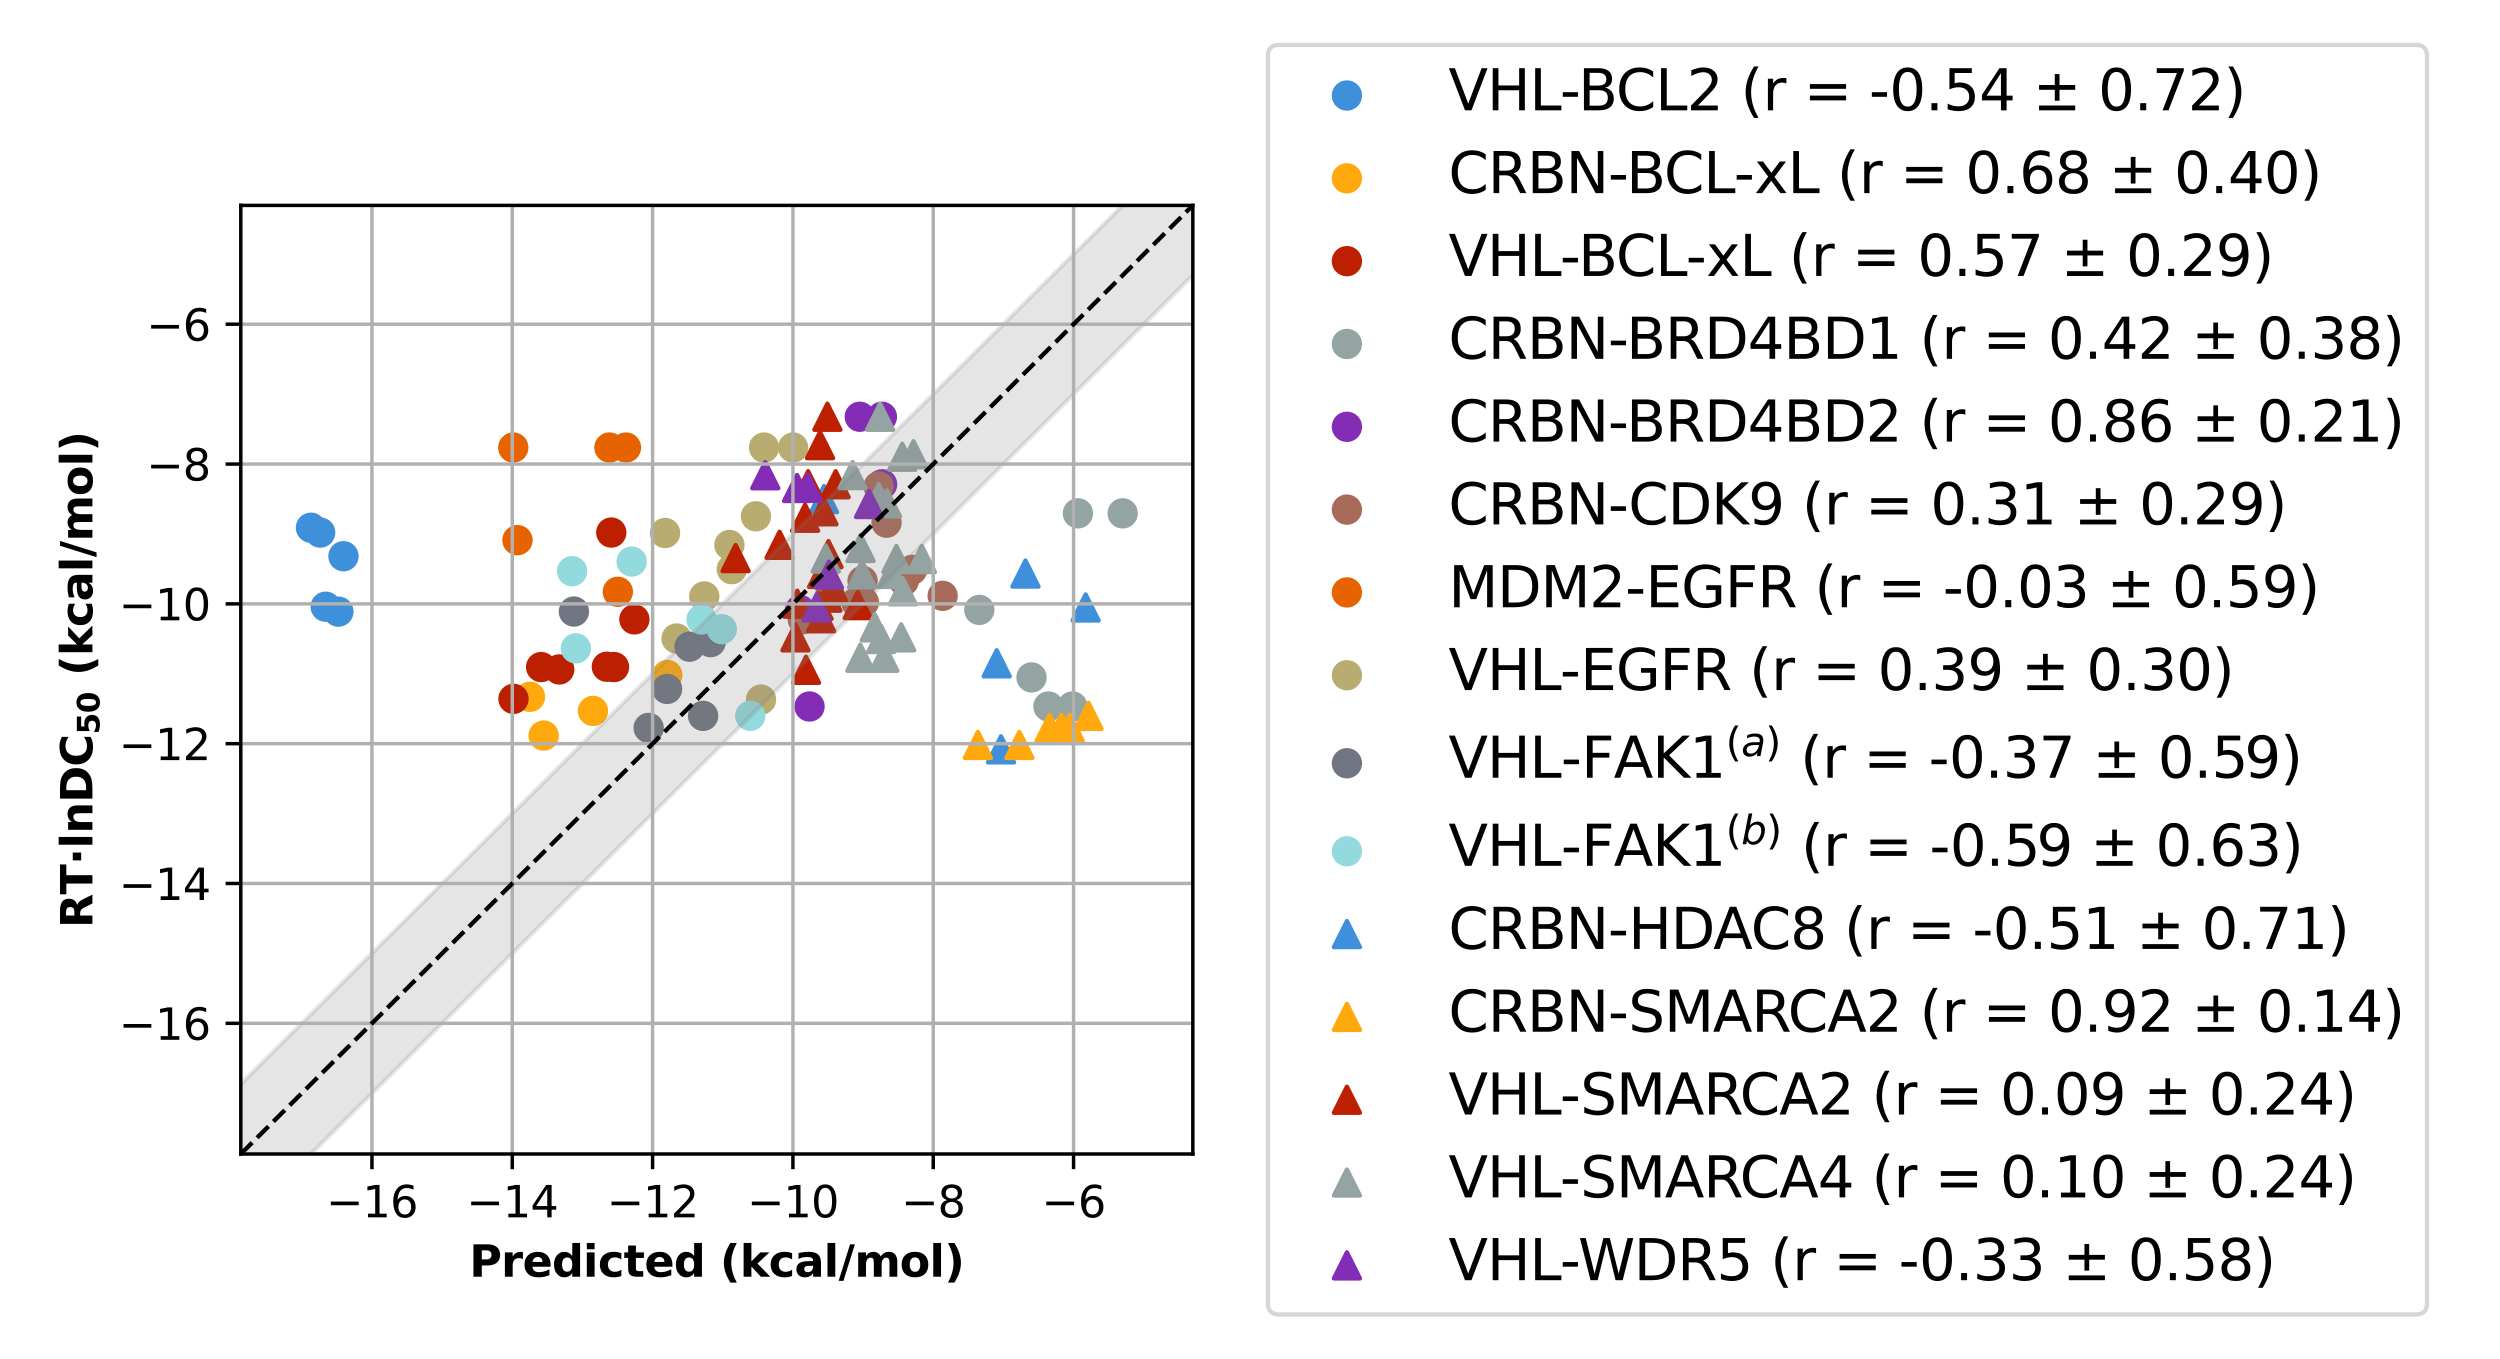 <?xml version="1.0" encoding="utf-8" standalone="no"?>
<!DOCTYPE svg PUBLIC "-//W3C//DTD SVG 1.1//EN"
  "http://www.w3.org/Graphics/SVG/1.1/DTD/svg11.dtd">
<svg xmlns:xlink="http://www.w3.org/1999/xlink" width="576pt" height="313.2pt" viewBox="0 0 576 313.2" xmlns="http://www.w3.org/2000/svg" version="1.1">
 <defs>
  <style type="text/css">*{stroke-linejoin: round; stroke-linecap: butt}</style>
 </defs>
 <g id="figure_1">
  <g id="patch_1">
   <path d="M 0 313.2 
L 576 313.2 
L 576 0 
L 0 0 
z
" style="fill: #ffffff"/>
  </g>
  <g id="axes_1">
   <g id="patch_2">
    <path d="M 55.478 265.877 
L 274.828 265.877 
L 274.828 47.323 
L 55.478 47.323 
z
" style="fill: #ffffff"/>
   </g>
   <g id="PathCollection_1">
    <defs>
     <path id="md86e68864f" d="M 0 3 
C 0.796 3 1.559 2.684 2.121 2.121 
C 2.684 1.559 3 0.796 3 0 
C 3 -0.796 2.684 -1.559 2.121 -2.121 
C 1.559 -2.684 0.796 -3 0 -3 
C -0.796 -3 -1.559 -2.684 -2.121 -2.121 
C -2.684 -1.559 -3 -0.796 -3 0 
C -3 0.796 -2.684 1.559 -2.121 2.121 
C -1.559 2.684 -0.796 3 0 3 
z
" style="stroke: #3f90da"/>
    </defs>
    <g clip-path="url(#p6ac67f976e)">
     <use xlink:href="#md86e68864f" x="79.138" y="128.152" style="fill: #3f90da; stroke: #3f90da"/>
     <use xlink:href="#md86e68864f" x="75.043" y="139.782" style="fill: #3f90da; stroke: #3f90da"/>
     <use xlink:href="#md86e68864f" x="73.768" y="122.701" style="fill: #3f90da; stroke: #3f90da"/>
     <use xlink:href="#md86e68864f" x="71.643" y="121.588" style="fill: #3f90da; stroke: #3f90da"/>
     <use xlink:href="#md86e68864f" x="77.966" y="140.92" style="fill: #3f90da; stroke: #3f90da"/>
    </g>
   </g>
   <g id="PathCollection_2">
    <defs>
     <path id="m382972c42b" d="M 0 3 
C 0.796 3 1.559 2.684 2.121 2.121 
C 2.684 1.559 3 0.796 3 0 
C 3 -0.796 2.684 -1.559 2.121 -2.121 
C 1.559 -2.684 0.796 -3 0 -3 
C -0.796 -3 -1.559 -2.684 -2.121 -2.121 
C -2.684 -1.559 -3 -0.796 -3 0 
C -3 0.796 -2.684 1.559 -2.121 2.121 
C -1.559 2.684 -0.796 3 0 3 
z
" style="stroke: #ffa90e"/>
    </defs>
    <g clip-path="url(#p6ac67f976e)">
     <use xlink:href="#m382972c42b" x="136.613" y="163.796" style="fill: #ffa90e; stroke: #ffa90e"/>
     <use xlink:href="#m382972c42b" x="122.111" y="160.544" style="fill: #ffa90e; stroke: #ffa90e"/>
     <use xlink:href="#m382972c42b" x="153.751" y="155.516" style="fill: #ffa90e; stroke: #ffa90e"/>
     <use xlink:href="#m382972c42b" x="125.255" y="169.476" style="fill: #ffa90e; stroke: #ffa90e"/>
    </g>
   </g>
   <g id="PathCollection_3">
    <defs>
     <path id="m40c80edd03" d="M 0 3 
C 0.796 3 1.559 2.684 2.121 2.121 
C 2.684 1.559 3 0.796 3 0 
C 3 -0.796 2.684 -1.559 2.121 -2.121 
C 1.559 -2.684 0.796 -3 0 -3 
C -0.796 -3 -1.559 -2.684 -2.121 -2.121 
C -2.684 -1.559 -3 -0.796 -3 0 
C -3 0.796 -2.684 1.559 -2.121 2.121 
C -1.559 2.684 -0.796 3 0 3 
z
" style="stroke: #bd1f01"/>
    </defs>
    <g clip-path="url(#p6ac67f976e)">
     <use xlink:href="#m40c80edd03" x="140.839" y="122.701" style="fill: #bd1f01; stroke: #bd1f01"/>
     <use xlink:href="#m40c80edd03" x="146.158" y="142.706" style="fill: #bd1f01; stroke: #bd1f01"/>
     <use xlink:href="#m40c80edd03" x="141.473" y="153.693" style="fill: #bd1f01; stroke: #bd1f01"/>
     <use xlink:href="#m40c80edd03" x="139.818" y="153.618" style="fill: #bd1f01; stroke: #bd1f01"/>
     <use xlink:href="#m40c80edd03" x="124.676" y="153.693" style="fill: #bd1f01; stroke: #bd1f01"/>
     <use xlink:href="#m40c80edd03" x="128.85" y="154.237" style="fill: #bd1f01; stroke: #bd1f01"/>
     <use xlink:href="#m40c80edd03" x="118.309" y="161.016" style="fill: #bd1f01; stroke: #bd1f01"/>
    </g>
   </g>
   <g id="PathCollection_4">
    <defs>
     <path id="m0352b24d66" d="M 0 3 
C 0.796 3 1.559 2.684 2.121 2.121 
C 2.684 1.559 3 0.796 3 0 
C 3 -0.796 2.684 -1.559 2.121 -2.121 
C 1.559 -2.684 0.796 -3 0 -3 
C -0.796 -3 -1.559 -2.684 -2.121 -2.121 
C -2.684 -1.559 -3 -0.796 -3 0 
C -3 0.796 -2.684 1.559 -2.121 2.121 
C -1.559 2.684 -0.796 3 0 3 
z
" style="stroke: #94a4a2"/>
    </defs>
    <g clip-path="url(#p6ac67f976e)">
     <use xlink:href="#m0352b24d66" x="258.662" y="118.273" style="fill: #94a4a2; stroke: #94a4a2"/>
     <use xlink:href="#m0352b24d66" x="237.665" y="156.079" style="fill: #94a4a2; stroke: #94a4a2"/>
     <use xlink:href="#m0352b24d66" x="225.631" y="140.525" style="fill: #94a4a2; stroke: #94a4a2"/>
     <use xlink:href="#m0352b24d66" x="248.353" y="118.273" style="fill: #94a4a2; stroke: #94a4a2"/>
     <use xlink:href="#m0352b24d66" x="241.56" y="162.778" style="fill: #94a4a2; stroke: #94a4a2"/>
     <use xlink:href="#m0352b24d66" x="247.093" y="162.778" style="fill: #94a4a2; stroke: #94a4a2"/>
    </g>
   </g>
   <g id="PathCollection_5">
    <defs>
     <path id="meeb6a53a2e" d="M 0 3 
C 0.796 3 1.559 2.684 2.121 2.121 
C 2.684 1.559 3 0.796 3 0 
C 3 -0.796 2.684 -1.559 2.121 -2.121 
C 1.559 -2.684 0.796 -3 0 -3 
C -0.796 -3 -1.559 -2.684 -2.121 -2.121 
C -2.684 -1.559 -3 -0.796 -3 0 
C -3 0.796 -2.684 1.559 -2.121 2.121 
C -1.559 2.684 -0.796 3 0 3 
z
" style="stroke: #832db6"/>
    </defs>
    <g clip-path="url(#p6ac67f976e)">
     <use xlink:href="#meeb6a53a2e" x="203.236" y="111.574" style="fill: #832db6; stroke: #832db6"/>
     <use xlink:href="#meeb6a53a2e" x="184.327" y="140.525" style="fill: #832db6; stroke: #832db6"/>
     <use xlink:href="#meeb6a53a2e" x="203.187" y="96.021" style="fill: #832db6; stroke: #832db6"/>
     <use xlink:href="#meeb6a53a2e" x="186.515" y="162.778" style="fill: #832db6; stroke: #832db6"/>
     <use xlink:href="#meeb6a53a2e" x="198.095" y="96.021" style="fill: #832db6; stroke: #832db6"/>
    </g>
   </g>
   <g id="PathCollection_6">
    <defs>
     <path id="mb971bf88ef" d="M 0 3 
C 0.796 3 1.559 2.684 2.121 2.121 
C 2.684 1.559 3 0.796 3 0 
C 3 -0.796 2.684 -1.559 2.121 -2.121 
C 1.559 -2.684 0.796 -3 0 -3 
C -0.796 -3 -1.559 -2.684 -2.121 -2.121 
C -2.684 -1.559 -3 -0.796 -3 0 
C -3 0.796 -2.684 1.559 -2.121 2.121 
C -1.559 2.684 -0.796 3 0 3 
z
" style="stroke: #a96b59"/>
    </defs>
    <g clip-path="url(#p6ac67f976e)">
     <use xlink:href="#mb971bf88ef" x="210.154" y="131.291" style="fill: #a96b59; stroke: #a96b59"/>
     <use xlink:href="#mb971bf88ef" x="217.187" y="137.274" style="fill: #a96b59; stroke: #a96b59"/>
     <use xlink:href="#mb971bf88ef" x="204.254" y="120.429" style="fill: #a96b59; stroke: #a96b59"/>
     <use xlink:href="#mb971bf88ef" x="199.047" y="138.763" style="fill: #a96b59; stroke: #a96b59"/>
     <use xlink:href="#mb971bf88ef" x="202.427" y="112.07" style="fill: #a96b59; stroke: #a96b59"/>
     <use xlink:href="#mb971bf88ef" x="208.244" y="133.827" style="fill: #a96b59; stroke: #a96b59"/>
     <use xlink:href="#mb971bf88ef" x="191.247" y="137.274" style="fill: #a96b59; stroke: #a96b59"/>
     <use xlink:href="#mb971bf88ef" x="197.275" y="138.763" style="fill: #a96b59; stroke: #a96b59"/>
     <use xlink:href="#mb971bf88ef" x="184.953" y="142.682" style="fill: #a96b59; stroke: #a96b59"/>
     <use xlink:href="#mb971bf88ef" x="198.741" y="133.827" style="fill: #a96b59; stroke: #a96b59"/>
    </g>
   </g>
   <g id="PathCollection_7">
    <defs>
     <path id="m47ff482fd6" d="M 0 3 
C 0.796 3 1.559 2.684 2.121 2.121 
C 2.684 1.559 3 0.796 3 0 
C 3 -0.796 2.684 -1.559 2.121 -2.121 
C 1.559 -2.684 0.796 -3 0 -3 
C -0.796 -3 -1.559 -2.684 -2.121 -2.121 
C -2.684 -1.559 -3 -0.796 -3 0 
C -3 0.796 -2.684 1.559 -2.121 2.121 
C -1.559 2.684 -0.796 3 0 3 
z
" style="stroke: #e76300"/>
    </defs>
    <g clip-path="url(#p6ac67f976e)">
     <use xlink:href="#m47ff482fd6" x="119.225" y="124.452" style="fill: #e76300; stroke: #e76300"/>
     <use xlink:href="#m47ff482fd6" x="118.258" y="103.114" style="fill: #e76300; stroke: #e76300"/>
     <use xlink:href="#m47ff482fd6" x="142.348" y="136.353" style="fill: #e76300; stroke: #e76300"/>
     <use xlink:href="#m47ff482fd6" x="140.419" y="103.114" style="fill: #e76300; stroke: #e76300"/>
     <use xlink:href="#m47ff482fd6" x="144.218" y="103.114" style="fill: #e76300; stroke: #e76300"/>
    </g>
   </g>
   <g id="PathCollection_8">
    <defs>
     <path id="m74d18f525b" d="M 0 3 
C 0.796 3 1.559 2.684 2.121 2.121 
C 2.684 1.559 3 0.796 3 0 
C 3 -0.796 2.684 -1.559 2.121 -2.121 
C 1.559 -2.684 0.796 -3 0 -3 
C -0.796 -3 -1.559 -2.684 -2.121 -2.121 
C -2.684 -1.559 -3 -0.796 -3 0 
C -3 0.796 -2.684 1.559 -2.121 2.121 
C -1.559 2.684 -0.796 3 0 3 
z
" style="stroke: #b9ac70"/>
    </defs>
    <g clip-path="url(#p6ac67f976e)">
     <use xlink:href="#m74d18f525b" x="153.234" y="122.803" style="fill: #b9ac70; stroke: #b9ac70"/>
     <use xlink:href="#m74d18f525b" x="155.882" y="147.109" style="fill: #b9ac70; stroke: #b9ac70"/>
     <use xlink:href="#m74d18f525b" x="162.259" y="137.413" style="fill: #b9ac70; stroke: #b9ac70"/>
     <use xlink:href="#m74d18f525b" x="168.058" y="125.57" style="fill: #b9ac70; stroke: #b9ac70"/>
     <use xlink:href="#m74d18f525b" x="176.032" y="103.114" style="fill: #b9ac70; stroke: #b9ac70"/>
     <use xlink:href="#m74d18f525b" x="168.604" y="131.144" style="fill: #b9ac70; stroke: #b9ac70"/>
     <use xlink:href="#m74d18f525b" x="174.163" y="118.954" style="fill: #b9ac70; stroke: #b9ac70"/>
     <use xlink:href="#m74d18f525b" x="175.338" y="161.178" style="fill: #b9ac70; stroke: #b9ac70"/>
     <use xlink:href="#m74d18f525b" x="182.732" y="103.114" style="fill: #b9ac70; stroke: #b9ac70"/>
    </g>
   </g>
   <g id="PathCollection_9">
    <defs>
     <path id="mc399d47f66" d="M 0 3 
C 0.796 3 1.559 2.684 2.121 2.121 
C 2.684 1.559 3 0.796 3 0 
C 3 -0.796 2.684 -1.559 2.121 -2.121 
C 1.559 -2.684 0.796 -3 0 -3 
C -0.796 -3 -1.559 -2.684 -2.121 -2.121 
C -2.684 -1.559 -3 -0.796 -3 0 
C -3 0.796 -2.684 1.559 -2.121 2.121 
C -1.559 2.684 -0.796 3 0 3 
z
" style="stroke: #717581"/>
    </defs>
    <g clip-path="url(#p6ac67f976e)">
     <use xlink:href="#mc399d47f66" x="163.739" y="147.946" style="fill: #717581; stroke: #717581"/>
     <use xlink:href="#mc399d47f66" x="153.698" y="158.731" style="fill: #717581; stroke: #717581"/>
     <use xlink:href="#mc399d47f66" x="149.45" y="167.714" style="fill: #717581; stroke: #717581"/>
     <use xlink:href="#mc399d47f66" x="161.998" y="164.934" style="fill: #717581; stroke: #717581"/>
     <use xlink:href="#mc399d47f66" x="158.877" y="149.001" style="fill: #717581; stroke: #717581"/>
     <use xlink:href="#mc399d47f66" x="132.228" y="140.9" style="fill: #717581; stroke: #717581"/>
    </g>
   </g>
   <g id="PathCollection_10">
    <defs>
     <path id="m384028e066" d="M 0 3 
C 0.796 3 1.559 2.684 2.121 2.121 
C 2.684 1.559 3 0.796 3 0 
C 3 -0.796 2.684 -1.559 2.121 -2.121 
C 1.559 -2.684 0.796 -3 0 -3 
C -0.796 -3 -1.559 -2.684 -2.121 -2.121 
C -2.684 -1.559 -3 -0.796 -3 0 
C -3 0.796 -2.684 1.559 -2.121 2.121 
C -1.559 2.684 -0.796 3 0 3 
z
" style="stroke: #92dadd"/>
    </defs>
    <g clip-path="url(#p6ac67f976e)">
     <use xlink:href="#m384028e066" x="131.807" y="131.601" style="fill: #92dadd; stroke: #92dadd"/>
     <use xlink:href="#m384028e066" x="132.676" y="149.38" style="fill: #92dadd; stroke: #92dadd"/>
     <use xlink:href="#m384028e066" x="145.547" y="129.376" style="fill: #92dadd; stroke: #92dadd"/>
     <use xlink:href="#m384028e066" x="166.304" y="144.96" style="fill: #92dadd; stroke: #92dadd"/>
     <use xlink:href="#m384028e066" x="161.632" y="142.73" style="fill: #92dadd; stroke: #92dadd"/>
     <use xlink:href="#m384028e066" x="172.863" y="164.934" style="fill: #92dadd; stroke: #92dadd"/>
    </g>
   </g>
   <g id="PathCollection_11">
    <defs>
     <path id="m5b4a9ca18b" d="M 0 -3 
L -3 3 
L 3 3 
z
" style="stroke: #3f90da"/>
    </defs>
    <g clip-path="url(#p6ac67f976e)">
     <use xlink:href="#m5b4a9ca18b" x="189.848" y="114.994" style="fill: #3f90da; stroke: #3f90da"/>
     <use xlink:href="#m5b4a9ca18b" x="250.131" y="139.962" style="fill: #3f90da; stroke: #3f90da"/>
     <use xlink:href="#m5b4a9ca18b" x="236.272" y="132.146" style="fill: #3f90da; stroke: #3f90da"/>
     <use xlink:href="#m5b4a9ca18b" x="229.639" y="152.827" style="fill: #3f90da; stroke: #3f90da"/>
     <use xlink:href="#m5b4a9ca18b" x="230.631" y="172.651" style="fill: #3f90da; stroke: #3f90da"/>
    </g>
   </g>
   <g id="PathCollection_12">
    <defs>
     <path id="mc1ed912919" d="M 0 -3 
L -3 3 
L 3 3 
z
" style="stroke: #ffa90e"/>
    </defs>
    <g clip-path="url(#p6ac67f976e)">
     <use xlink:href="#mc1ed912919" x="250.8" y="164.934" style="fill: #ffa90e; stroke: #ffa90e"/>
     <use xlink:href="#mc1ed912919" x="234.868" y="171.633" style="fill: #ffa90e; stroke: #ffa90e"/>
     <use xlink:href="#mc1ed912919" x="225.313" y="171.633" style="fill: #ffa90e; stroke: #ffa90e"/>
     <use xlink:href="#mc1ed912919" x="246.471" y="167.714" style="fill: #ffa90e; stroke: #ffa90e"/>
     <use xlink:href="#mc1ed912919" x="241.833" y="167.714" style="fill: #ffa90e; stroke: #ffa90e"/>
     <use xlink:href="#mc1ed912919" x="244.563" y="167.714" style="fill: #ffa90e; stroke: #ffa90e"/>
    </g>
   </g>
   <g id="PathCollection_13">
    <defs>
     <path id="me1cade4b67" d="M 0 -3 
L -3 3 
L 3 3 
z
" style="stroke: #bd1f01"/>
    </defs>
    <g clip-path="url(#p6ac67f976e)">
     <use xlink:href="#me1cade4b67" x="185.484" y="119.291" style="fill: #bd1f01; stroke: #bd1f01"/>
     <use xlink:href="#me1cade4b67" x="190.628" y="137.697" style="fill: #bd1f01; stroke: #bd1f01"/>
     <use xlink:href="#me1cade4b67" x="190.633" y="96.021" style="fill: #bd1f01; stroke: #bd1f01"/>
     <use xlink:href="#me1cade4b67" x="186.199" y="111.574" style="fill: #bd1f01; stroke: #bd1f01"/>
     <use xlink:href="#me1cade4b67" x="188.93" y="102.555" style="fill: #bd1f01; stroke: #bd1f01"/>
     <use xlink:href="#me1cade4b67" x="169.484" y="128.586" style="fill: #bd1f01; stroke: #bd1f01"/>
     <use xlink:href="#me1cade4b67" x="185.701" y="154.317" style="fill: #bd1f01; stroke: #bd1f01"/>
     <use xlink:href="#me1cade4b67" x="197.629" y="139.43" style="fill: #bd1f01; stroke: #bd1f01"/>
     <use xlink:href="#me1cade4b67" x="179.61" y="125.529" style="fill: #bd1f01; stroke: #bd1f01"/>
     <use xlink:href="#me1cade4b67" x="189.192" y="142.443" style="fill: #bd1f01; stroke: #bd1f01"/>
     <use xlink:href="#me1cade4b67" x="183.268" y="146.845" style="fill: #bd1f01; stroke: #bd1f01"/>
     <use xlink:href="#me1cade4b67" x="192.536" y="111.574" style="fill: #bd1f01; stroke: #bd1f01"/>
     <use xlink:href="#me1cade4b67" x="190.882" y="127.675" style="fill: #bd1f01; stroke: #bd1f01"/>
     <use xlink:href="#me1cade4b67" x="183.695" y="139.091" style="fill: #bd1f01; stroke: #bd1f01"/>
     <use xlink:href="#me1cade4b67" x="191.939" y="135.512" style="fill: #bd1f01; stroke: #bd1f01"/>
     <use xlink:href="#me1cade4b67" x="188.603" y="139.604" style="fill: #bd1f01; stroke: #bd1f01"/>
     <use xlink:href="#me1cade4b67" x="189.416" y="132.227" style="fill: #bd1f01; stroke: #bd1f01"/>
     <use xlink:href="#me1cade4b67" x="189.721" y="117.802" style="fill: #bd1f01; stroke: #bd1f01"/>
    </g>
   </g>
   <g id="PathCollection_14">
    <defs>
     <path id="mac781e3f19" d="M 0 -3 
L -3 3 
L 3 3 
z
" style="stroke: #94a4a2"/>
    </defs>
    <g clip-path="url(#p6ac67f976e)">
     <use xlink:href="#mac781e3f19" x="196.419" y="109.457" style="fill: #94a4a2; stroke: #94a4a2"/>
     <use xlink:href="#mac781e3f19" x="198.618" y="132.309" style="fill: #94a4a2; stroke: #94a4a2"/>
     <use xlink:href="#mac781e3f19" x="210.472" y="104.665" style="fill: #94a4a2; stroke: #94a4a2"/>
     <use xlink:href="#mac781e3f19" x="202.459" y="114.55" style="fill: #94a4a2; stroke: #94a4a2"/>
     <use xlink:href="#mac781e3f19" x="207.875" y="105.235" style="fill: #94a4a2; stroke: #94a4a2"/>
     <use xlink:href="#mac781e3f19" x="198.274" y="126.251" style="fill: #94a4a2; stroke: #94a4a2"/>
     <use xlink:href="#mac781e3f19" x="198.221" y="151.537" style="fill: #94a4a2; stroke: #94a4a2"/>
     <use xlink:href="#mac781e3f19" x="206.529" y="128.813" style="fill: #94a4a2; stroke: #94a4a2"/>
     <use xlink:href="#mac781e3f19" x="190.258" y="128.699" style="fill: #94a4a2; stroke: #94a4a2"/>
     <use xlink:href="#mac781e3f19" x="207.631" y="146.845" style="fill: #94a4a2; stroke: #94a4a2"/>
     <use xlink:href="#mac781e3f19" x="203.738" y="151.537" style="fill: #94a4a2; stroke: #94a4a2"/>
     <use xlink:href="#mac781e3f19" x="202.767" y="96.021" style="fill: #94a4a2; stroke: #94a4a2"/>
     <use xlink:href="#mac781e3f19" x="204.358" y="115.978" style="fill: #94a4a2; stroke: #94a4a2"/>
     <use xlink:href="#mac781e3f19" x="203.007" y="147.224" style="fill: #94a4a2; stroke: #94a4a2"/>
     <use xlink:href="#mac781e3f19" x="212.401" y="128.813" style="fill: #94a4a2; stroke: #94a4a2"/>
     <use xlink:href="#mac781e3f19" x="201.541" y="144.541" style="fill: #94a4a2; stroke: #94a4a2"/>
     <use xlink:href="#mac781e3f19" x="208.01" y="136.228" style="fill: #94a4a2; stroke: #94a4a2"/>
     <use xlink:href="#mac781e3f19" x="205.476" y="132.227" style="fill: #94a4a2; stroke: #94a4a2"/>
    </g>
   </g>
   <g id="PathCollection_15">
    <defs>
     <path id="m8b7fefa65a" d="M 0 -3 
L -3 3 
L 3 3 
z
" style="stroke: #832db6"/>
    </defs>
    <g clip-path="url(#p6ac67f976e)">
     <use xlink:href="#m8b7fefa65a" x="200.23" y="116.117" style="fill: #832db6; stroke: #832db6"/>
     <use xlink:href="#m8b7fefa65a" x="190.985" y="132.392" style="fill: #832db6; stroke: #832db6"/>
     <use xlink:href="#m8b7fefa65a" x="188.131" y="139.962" style="fill: #832db6; stroke: #832db6"/>
     <use xlink:href="#m8b7fefa65a" x="186.135" y="112.38" style="fill: #832db6; stroke: #832db6"/>
     <use xlink:href="#m8b7fefa65a" x="183.644" y="112.433" style="fill: #832db6; stroke: #832db6"/>
     <use xlink:href="#m8b7fefa65a" x="176.321" y="109.496" style="fill: #832db6; stroke: #832db6"/>
    </g>
   </g>
   <g id="PolyCollection_1">
    <defs>
     <path id="m4fc457663f" d="M 55.478 -63.43 
L 55.478 -31.216 
L 63.561 -39.27 
L 71.643 -47.323 
L 79.726 -55.376 
L 87.809 -63.43 
L 95.892 -71.483 
L 103.974 -79.537 
L 112.057 -87.59 
L 120.14 -95.643 
L 128.222 -103.697 
L 136.305 -111.75 
L 144.388 -119.803 
L 152.471 -127.857 
L 160.553 -135.91 
L 168.636 -143.964 
L 176.719 -152.017 
L 184.801 -160.07 
L 192.884 -168.124 
L 200.967 -176.177 
L 209.049 -184.23 
L 217.132 -192.284 
L 225.215 -200.337 
L 233.298 -208.391 
L 241.38 -216.444 
L 249.463 -224.497 
L 257.546 -232.551 
L 265.628 -240.604 
L 273.711 -248.658 
L 281.794 -256.711 
L 281.794 -288.924 
L 281.794 -288.924 
L 273.711 -280.871 
L 265.628 -272.818 
L 257.546 -264.764 
L 249.463 -256.711 
L 241.38 -248.658 
L 233.298 -240.604 
L 225.215 -232.551 
L 217.132 -224.497 
L 209.049 -216.444 
L 200.967 -208.391 
L 192.884 -200.337 
L 184.801 -192.284 
L 176.719 -184.23 
L 168.636 -176.177 
L 160.553 -168.124 
L 152.471 -160.07 
L 144.388 -152.017 
L 136.305 -143.964 
L 128.222 -135.91 
L 120.14 -127.857 
L 112.057 -119.803 
L 103.974 -111.75 
L 95.892 -103.697 
L 87.809 -95.643 
L 79.726 -87.59 
L 71.643 -79.537 
L 63.561 -71.483 
L 55.478 -63.43 
z
" style="stroke: #808080; stroke-opacity: 0.2"/>
    </defs>
    <g clip-path="url(#p6ac67f976e)">
     <use xlink:href="#m4fc457663f" x="0" y="313.2" style="fill: #808080; fill-opacity: 0.2; stroke: #808080; stroke-opacity: 0.2"/>
    </g>
   </g>
   <g id="matplotlib.axis_1">
    <g id="xtick_1">
     <g id="line2d_1">
      <path d="M 85.696 265.877 
L 85.696 47.323 
" clip-path="url(#p6ac67f976e)" style="fill: none; stroke: #b0b0b0; stroke-width: 0.8; stroke-linecap: square"/>
     </g>
     <g id="line2d_2">
      <defs>
       <path id="m0cad1e25fa" d="M 0 0 
L 0 3.5 
" style="stroke: #000000; stroke-width: 0.8"/>
      </defs>
      <g>
       <use xlink:href="#m0cad1e25fa" x="85.696" y="265.877" style="stroke: #000000; stroke-width: 0.8"/>
      </g>
     </g>
     <g id="text_1">
      <!-- −16 -->
      <g transform="translate(75.144 280.475) scale(0.1 -0.1)">
       <defs>
        <path id="DejaVuSans-2212" d="M 678 2272 
L 4684 2272 
L 4684 1741 
L 678 1741 
L 678 2272 
z
" transform="scale(0.016)"/>
        <path id="DejaVuSans-31" d="M 794 531 
L 1825 531 
L 1825 4091 
L 703 3866 
L 703 4441 
L 1819 4666 
L 2450 4666 
L 2450 531 
L 3481 531 
L 3481 0 
L 794 0 
L 794 531 
z
" transform="scale(0.016)"/>
        <path id="DejaVuSans-36" d="M 2113 2584 
Q 1688 2584 1439 2293 
Q 1191 2003 1191 1497 
Q 1191 994 1439 701 
Q 1688 409 2113 409 
Q 2538 409 2786 701 
Q 3034 994 3034 1497 
Q 3034 2003 2786 2293 
Q 2538 2584 2113 2584 
z
M 3366 4563 
L 3366 3988 
Q 3128 4100 2886 4159 
Q 2644 4219 2406 4219 
Q 1781 4219 1451 3797 
Q 1122 3375 1075 2522 
Q 1259 2794 1537 2939 
Q 1816 3084 2150 3084 
Q 2853 3084 3261 2657 
Q 3669 2231 3669 1497 
Q 3669 778 3244 343 
Q 2819 -91 2113 -91 
Q 1303 -91 875 529 
Q 447 1150 447 2328 
Q 447 3434 972 4092 
Q 1497 4750 2381 4750 
Q 2619 4750 2861 4703 
Q 3103 4656 3366 4563 
z
" transform="scale(0.016)"/>
       </defs>
       <use xlink:href="#DejaVuSans-2212"/>
       <use xlink:href="#DejaVuSans-31" x="83.789"/>
       <use xlink:href="#DejaVuSans-36" x="147.412"/>
      </g>
     </g>
    </g>
    <g id="xtick_2">
     <g id="line2d_3">
      <path d="M 118.027 265.877 
L 118.027 47.323 
" clip-path="url(#p6ac67f976e)" style="fill: none; stroke: #b0b0b0; stroke-width: 0.8; stroke-linecap: square"/>
     </g>
     <g id="line2d_4">
      <g>
       <use xlink:href="#m0cad1e25fa" x="118.027" y="265.877" style="stroke: #000000; stroke-width: 0.8"/>
      </g>
     </g>
     <g id="text_2">
      <!-- −14 -->
      <g transform="translate(107.474 280.475) scale(0.1 -0.1)">
       <defs>
        <path id="DejaVuSans-34" d="M 2419 4116 
L 825 1625 
L 2419 1625 
L 2419 4116 
z
M 2253 4666 
L 3047 4666 
L 3047 1625 
L 3713 1625 
L 3713 1100 
L 3047 1100 
L 3047 0 
L 2419 0 
L 2419 1100 
L 313 1100 
L 313 1709 
L 2253 4666 
z
" transform="scale(0.016)"/>
       </defs>
       <use xlink:href="#DejaVuSans-2212"/>
       <use xlink:href="#DejaVuSans-31" x="83.789"/>
       <use xlink:href="#DejaVuSans-34" x="147.412"/>
      </g>
     </g>
    </g>
    <g id="xtick_3">
     <g id="line2d_5">
      <path d="M 150.358 265.877 
L 150.358 47.323 
" clip-path="url(#p6ac67f976e)" style="fill: none; stroke: #b0b0b0; stroke-width: 0.8; stroke-linecap: square"/>
     </g>
     <g id="line2d_6">
      <g>
       <use xlink:href="#m0cad1e25fa" x="150.358" y="265.877" style="stroke: #000000; stroke-width: 0.8"/>
      </g>
     </g>
     <g id="text_3">
      <!-- −12 -->
      <g transform="translate(139.805 280.475) scale(0.1 -0.1)">
       <defs>
        <path id="DejaVuSans-32" d="M 1228 531 
L 3431 531 
L 3431 0 
L 469 0 
L 469 531 
Q 828 903 1448 1529 
Q 2069 2156 2228 2338 
Q 2531 2678 2651 2914 
Q 2772 3150 2772 3378 
Q 2772 3750 2511 3984 
Q 2250 4219 1831 4219 
Q 1534 4219 1204 4116 
Q 875 4013 500 3803 
L 500 4441 
Q 881 4594 1212 4672 
Q 1544 4750 1819 4750 
Q 2544 4750 2975 4387 
Q 3406 4025 3406 3419 
Q 3406 3131 3298 2873 
Q 3191 2616 2906 2266 
Q 2828 2175 2409 1742 
Q 1991 1309 1228 531 
z
" transform="scale(0.016)"/>
       </defs>
       <use xlink:href="#DejaVuSans-2212"/>
       <use xlink:href="#DejaVuSans-31" x="83.789"/>
       <use xlink:href="#DejaVuSans-32" x="147.412"/>
      </g>
     </g>
    </g>
    <g id="xtick_4">
     <g id="line2d_7">
      <path d="M 182.688 265.877 
L 182.688 47.323 
" clip-path="url(#p6ac67f976e)" style="fill: none; stroke: #b0b0b0; stroke-width: 0.8; stroke-linecap: square"/>
     </g>
     <g id="line2d_8">
      <g>
       <use xlink:href="#m0cad1e25fa" x="182.688" y="265.877" style="stroke: #000000; stroke-width: 0.8"/>
      </g>
     </g>
     <g id="text_4">
      <!-- −10 -->
      <g transform="translate(172.136 280.475) scale(0.1 -0.1)">
       <defs>
        <path id="DejaVuSans-30" d="M 2034 4250 
Q 1547 4250 1301 3770 
Q 1056 3291 1056 2328 
Q 1056 1369 1301 889 
Q 1547 409 2034 409 
Q 2525 409 2770 889 
Q 3016 1369 3016 2328 
Q 3016 3291 2770 3770 
Q 2525 4250 2034 4250 
z
M 2034 4750 
Q 2819 4750 3233 4129 
Q 3647 3509 3647 2328 
Q 3647 1150 3233 529 
Q 2819 -91 2034 -91 
Q 1250 -91 836 529 
Q 422 1150 422 2328 
Q 422 3509 836 4129 
Q 1250 4750 2034 4750 
z
" transform="scale(0.016)"/>
       </defs>
       <use xlink:href="#DejaVuSans-2212"/>
       <use xlink:href="#DejaVuSans-31" x="83.789"/>
       <use xlink:href="#DejaVuSans-30" x="147.412"/>
      </g>
     </g>
    </g>
    <g id="xtick_5">
     <g id="line2d_9">
      <path d="M 215.019 265.877 
L 215.019 47.323 
" clip-path="url(#p6ac67f976e)" style="fill: none; stroke: #b0b0b0; stroke-width: 0.8; stroke-linecap: square"/>
     </g>
     <g id="line2d_10">
      <g>
       <use xlink:href="#m0cad1e25fa" x="215.019" y="265.877" style="stroke: #000000; stroke-width: 0.8"/>
      </g>
     </g>
     <g id="text_5">
      <!-- −8 -->
      <g transform="translate(207.648 280.475) scale(0.1 -0.1)">
       <defs>
        <path id="DejaVuSans-38" d="M 2034 2216 
Q 1584 2216 1326 1975 
Q 1069 1734 1069 1313 
Q 1069 891 1326 650 
Q 1584 409 2034 409 
Q 2484 409 2743 651 
Q 3003 894 3003 1313 
Q 3003 1734 2745 1975 
Q 2488 2216 2034 2216 
z
M 1403 2484 
Q 997 2584 770 2862 
Q 544 3141 544 3541 
Q 544 4100 942 4425 
Q 1341 4750 2034 4750 
Q 2731 4750 3128 4425 
Q 3525 4100 3525 3541 
Q 3525 3141 3298 2862 
Q 3072 2584 2669 2484 
Q 3125 2378 3379 2068 
Q 3634 1759 3634 1313 
Q 3634 634 3220 271 
Q 2806 -91 2034 -91 
Q 1263 -91 848 271 
Q 434 634 434 1313 
Q 434 1759 690 2068 
Q 947 2378 1403 2484 
z
M 1172 3481 
Q 1172 3119 1398 2916 
Q 1625 2713 2034 2713 
Q 2441 2713 2670 2916 
Q 2900 3119 2900 3481 
Q 2900 3844 2670 4047 
Q 2441 4250 2034 4250 
Q 1625 4250 1398 4047 
Q 1172 3844 1172 3481 
z
" transform="scale(0.016)"/>
       </defs>
       <use xlink:href="#DejaVuSans-2212"/>
       <use xlink:href="#DejaVuSans-38" x="83.789"/>
      </g>
     </g>
    </g>
    <g id="xtick_6">
     <g id="line2d_11">
      <path d="M 247.35 265.877 
L 247.35 47.323 
" clip-path="url(#p6ac67f976e)" style="fill: none; stroke: #b0b0b0; stroke-width: 0.8; stroke-linecap: square"/>
     </g>
     <g id="line2d_12">
      <g>
       <use xlink:href="#m0cad1e25fa" x="247.35" y="265.877" style="stroke: #000000; stroke-width: 0.8"/>
      </g>
     </g>
     <g id="text_6">
      <!-- −6 -->
      <g transform="translate(239.979 280.475) scale(0.1 -0.1)">
       <use xlink:href="#DejaVuSans-2212"/>
       <use xlink:href="#DejaVuSans-36" x="83.789"/>
      </g>
     </g>
    </g>
    <g id="text_7">
     <!-- Predicted (kcal/mol) -->
     <g transform="translate(108.14 294.154) scale(0.1 -0.1)">
      <defs>
       <path id="DejaVuSans-Bold-50" d="M 588 4666 
L 2584 4666 
Q 3475 4666 3951 4270 
Q 4428 3875 4428 3144 
Q 4428 2409 3951 2014 
Q 3475 1619 2584 1619 
L 1791 1619 
L 1791 0 
L 588 0 
L 588 4666 
z
M 1791 3794 
L 1791 2491 
L 2456 2491 
Q 2806 2491 2997 2661 
Q 3188 2831 3188 3144 
Q 3188 3456 2997 3625 
Q 2806 3794 2456 3794 
L 1791 3794 
z
" transform="scale(0.016)"/>
       <path id="DejaVuSans-Bold-72" d="M 3138 2547 
Q 2991 2616 2845 2648 
Q 2700 2681 2553 2681 
Q 2122 2681 1889 2404 
Q 1656 2128 1656 1613 
L 1656 0 
L 538 0 
L 538 3500 
L 1656 3500 
L 1656 2925 
Q 1872 3269 2151 3426 
Q 2431 3584 2822 3584 
Q 2878 3584 2943 3579 
Q 3009 3575 3134 3559 
L 3138 2547 
z
" transform="scale(0.016)"/>
       <path id="DejaVuSans-Bold-65" d="M 4031 1759 
L 4031 1441 
L 1416 1441 
Q 1456 1047 1700 850 
Q 1944 653 2381 653 
Q 2734 653 3104 758 
Q 3475 863 3866 1075 
L 3866 213 
Q 3469 63 3072 -14 
Q 2675 -91 2278 -91 
Q 1328 -91 801 392 
Q 275 875 275 1747 
Q 275 2603 792 3093 
Q 1309 3584 2216 3584 
Q 3041 3584 3536 3087 
Q 4031 2591 4031 1759 
z
M 2881 2131 
Q 2881 2450 2695 2645 
Q 2509 2841 2209 2841 
Q 1884 2841 1681 2658 
Q 1478 2475 1428 2131 
L 2881 2131 
z
" transform="scale(0.016)"/>
       <path id="DejaVuSans-Bold-64" d="M 2919 2988 
L 2919 4863 
L 4044 4863 
L 4044 0 
L 2919 0 
L 2919 506 
Q 2688 197 2409 53 
Q 2131 -91 1766 -91 
Q 1119 -91 703 423 
Q 288 938 288 1747 
Q 288 2556 703 3070 
Q 1119 3584 1766 3584 
Q 2128 3584 2408 3439 
Q 2688 3294 2919 2988 
z
M 2181 722 
Q 2541 722 2730 984 
Q 2919 1247 2919 1747 
Q 2919 2247 2730 2509 
Q 2541 2772 2181 2772 
Q 1825 2772 1636 2509 
Q 1447 2247 1447 1747 
Q 1447 1247 1636 984 
Q 1825 722 2181 722 
z
" transform="scale(0.016)"/>
       <path id="DejaVuSans-Bold-69" d="M 538 3500 
L 1656 3500 
L 1656 0 
L 538 0 
L 538 3500 
z
M 538 4863 
L 1656 4863 
L 1656 3950 
L 538 3950 
L 538 4863 
z
" transform="scale(0.016)"/>
       <path id="DejaVuSans-Bold-63" d="M 3366 3391 
L 3366 2478 
Q 3138 2634 2908 2709 
Q 2678 2784 2431 2784 
Q 1963 2784 1702 2511 
Q 1441 2238 1441 1747 
Q 1441 1256 1702 982 
Q 1963 709 2431 709 
Q 2694 709 2930 787 
Q 3166 866 3366 1019 
L 3366 103 
Q 3103 6 2833 -42 
Q 2563 -91 2291 -91 
Q 1344 -91 809 395 
Q 275 881 275 1747 
Q 275 2613 809 3098 
Q 1344 3584 2291 3584 
Q 2566 3584 2833 3536 
Q 3100 3488 3366 3391 
z
" transform="scale(0.016)"/>
       <path id="DejaVuSans-Bold-74" d="M 1759 4494 
L 1759 3500 
L 2913 3500 
L 2913 2700 
L 1759 2700 
L 1759 1216 
Q 1759 972 1856 886 
Q 1953 800 2241 800 
L 2816 800 
L 2816 0 
L 1856 0 
Q 1194 0 917 276 
Q 641 553 641 1216 
L 641 2700 
L 84 2700 
L 84 3500 
L 641 3500 
L 641 4494 
L 1759 4494 
z
" transform="scale(0.016)"/>
       <path id="DejaVuSans-Bold-20" transform="scale(0.016)"/>
       <path id="DejaVuSans-Bold-28" d="M 2413 -844 
L 1484 -844 
Q 1006 -72 778 623 
Q 550 1319 550 2003 
Q 550 2688 779 3389 
Q 1009 4091 1484 4856 
L 2413 4856 
Q 2013 4116 1813 3408 
Q 1613 2700 1613 2009 
Q 1613 1319 1811 609 
Q 2009 -100 2413 -844 
z
" transform="scale(0.016)"/>
       <path id="DejaVuSans-Bold-6b" d="M 538 4863 
L 1656 4863 
L 1656 2216 
L 2944 3500 
L 4244 3500 
L 2534 1894 
L 4378 0 
L 3022 0 
L 1656 1459 
L 1656 0 
L 538 0 
L 538 4863 
z
" transform="scale(0.016)"/>
       <path id="DejaVuSans-Bold-61" d="M 2106 1575 
Q 1756 1575 1579 1456 
Q 1403 1338 1403 1106 
Q 1403 894 1545 773 
Q 1688 653 1941 653 
Q 2256 653 2472 879 
Q 2688 1106 2688 1447 
L 2688 1575 
L 2106 1575 
z
M 3816 1997 
L 3816 0 
L 2688 0 
L 2688 519 
Q 2463 200 2181 54 
Q 1900 -91 1497 -91 
Q 953 -91 614 226 
Q 275 544 275 1050 
Q 275 1666 698 1953 
Q 1122 2241 2028 2241 
L 2688 2241 
L 2688 2328 
Q 2688 2594 2478 2717 
Q 2269 2841 1825 2841 
Q 1466 2841 1156 2769 
Q 847 2697 581 2553 
L 581 3406 
Q 941 3494 1303 3539 
Q 1666 3584 2028 3584 
Q 2975 3584 3395 3211 
Q 3816 2838 3816 1997 
z
" transform="scale(0.016)"/>
       <path id="DejaVuSans-Bold-6c" d="M 538 4863 
L 1656 4863 
L 1656 0 
L 538 0 
L 538 4863 
z
" transform="scale(0.016)"/>
       <path id="DejaVuSans-Bold-2f" d="M 1644 4666 
L 2338 4666 
L 691 -594 
L 0 -594 
L 1644 4666 
z
" transform="scale(0.016)"/>
       <path id="DejaVuSans-Bold-6d" d="M 3781 2919 
Q 3994 3244 4286 3414 
Q 4578 3584 4928 3584 
Q 5531 3584 5847 3212 
Q 6163 2841 6163 2131 
L 6163 0 
L 5038 0 
L 5038 1825 
Q 5041 1866 5042 1909 
Q 5044 1953 5044 2034 
Q 5044 2406 4934 2573 
Q 4825 2741 4581 2741 
Q 4263 2741 4089 2478 
Q 3916 2216 3909 1719 
L 3909 0 
L 2784 0 
L 2784 1825 
Q 2784 2406 2684 2573 
Q 2584 2741 2328 2741 
Q 2006 2741 1831 2477 
Q 1656 2213 1656 1722 
L 1656 0 
L 531 0 
L 531 3500 
L 1656 3500 
L 1656 2988 
Q 1863 3284 2130 3434 
Q 2397 3584 2719 3584 
Q 3081 3584 3359 3409 
Q 3638 3234 3781 2919 
z
" transform="scale(0.016)"/>
       <path id="DejaVuSans-Bold-6f" d="M 2203 2784 
Q 1831 2784 1636 2517 
Q 1441 2250 1441 1747 
Q 1441 1244 1636 976 
Q 1831 709 2203 709 
Q 2569 709 2762 976 
Q 2956 1244 2956 1747 
Q 2956 2250 2762 2517 
Q 2569 2784 2203 2784 
z
M 2203 3584 
Q 3106 3584 3614 3096 
Q 4122 2609 4122 1747 
Q 4122 884 3614 396 
Q 3106 -91 2203 -91 
Q 1297 -91 786 396 
Q 275 884 275 1747 
Q 275 2609 786 3096 
Q 1297 3584 2203 3584 
z
" transform="scale(0.016)"/>
       <path id="DejaVuSans-Bold-29" d="M 513 -844 
Q 913 -100 1113 609 
Q 1313 1319 1313 2009 
Q 1313 2700 1113 3408 
Q 913 4116 513 4856 
L 1441 4856 
Q 1916 4091 2145 3389 
Q 2375 2688 2375 2003 
Q 2375 1319 2147 623 
Q 1919 -72 1441 -844 
L 513 -844 
z
" transform="scale(0.016)"/>
      </defs>
      <use xlink:href="#DejaVuSans-Bold-50"/>
      <use xlink:href="#DejaVuSans-Bold-72" x="73.291"/>
      <use xlink:href="#DejaVuSans-Bold-65" x="122.607"/>
      <use xlink:href="#DejaVuSans-Bold-64" x="190.43"/>
      <use xlink:href="#DejaVuSans-Bold-69" x="262.012"/>
      <use xlink:href="#DejaVuSans-Bold-63" x="296.289"/>
      <use xlink:href="#DejaVuSans-Bold-74" x="355.566"/>
      <use xlink:href="#DejaVuSans-Bold-65" x="403.369"/>
      <use xlink:href="#DejaVuSans-Bold-64" x="471.191"/>
      <use xlink:href="#DejaVuSans-Bold-20" x="542.773"/>
      <use xlink:href="#DejaVuSans-Bold-28" x="577.588"/>
      <use xlink:href="#DejaVuSans-Bold-6b" x="623.291"/>
      <use xlink:href="#DejaVuSans-Bold-63" x="689.795"/>
      <use xlink:href="#DejaVuSans-Bold-61" x="749.072"/>
      <use xlink:href="#DejaVuSans-Bold-6c" x="816.553"/>
      <use xlink:href="#DejaVuSans-Bold-2f" x="850.83"/>
      <use xlink:href="#DejaVuSans-Bold-6d" x="887.354"/>
      <use xlink:href="#DejaVuSans-Bold-6f" x="991.553"/>
      <use xlink:href="#DejaVuSans-Bold-6c" x="1060.254"/>
      <use xlink:href="#DejaVuSans-Bold-29" x="1094.531"/>
     </g>
    </g>
   </g>
   <g id="matplotlib.axis_2">
    <g id="ytick_1">
     <g id="line2d_13">
      <path d="M 55.478 235.769 
L 274.828 235.769 
" clip-path="url(#p6ac67f976e)" style="fill: none; stroke: #b0b0b0; stroke-width: 0.8; stroke-linecap: square"/>
     </g>
     <g id="line2d_14">
      <defs>
       <path id="m26da4c6cfb" d="M 0 0 
L -3.5 0 
" style="stroke: #000000; stroke-width: 0.8"/>
      </defs>
      <g>
       <use xlink:href="#m26da4c6cfb" x="55.478" y="235.769" style="stroke: #000000; stroke-width: 0.8"/>
      </g>
     </g>
     <g id="text_8">
      <!-- −16 -->
      <g transform="translate(27.373 239.568) scale(0.1 -0.1)">
       <use xlink:href="#DejaVuSans-2212"/>
       <use xlink:href="#DejaVuSans-31" x="83.789"/>
       <use xlink:href="#DejaVuSans-36" x="147.412"/>
      </g>
     </g>
    </g>
    <g id="ytick_2">
     <g id="line2d_15">
      <path d="M 55.478 203.555 
L 274.828 203.555 
" clip-path="url(#p6ac67f976e)" style="fill: none; stroke: #b0b0b0; stroke-width: 0.8; stroke-linecap: square"/>
     </g>
     <g id="line2d_16">
      <g>
       <use xlink:href="#m26da4c6cfb" x="55.478" y="203.555" style="stroke: #000000; stroke-width: 0.8"/>
      </g>
     </g>
     <g id="text_9">
      <!-- −14 -->
      <g transform="translate(27.373 207.354) scale(0.1 -0.1)">
       <use xlink:href="#DejaVuSans-2212"/>
       <use xlink:href="#DejaVuSans-31" x="83.789"/>
       <use xlink:href="#DejaVuSans-34" x="147.412"/>
      </g>
     </g>
    </g>
    <g id="ytick_3">
     <g id="line2d_17">
      <path d="M 55.478 171.342 
L 274.828 171.342 
" clip-path="url(#p6ac67f976e)" style="fill: none; stroke: #b0b0b0; stroke-width: 0.8; stroke-linecap: square"/>
     </g>
     <g id="line2d_18">
      <g>
       <use xlink:href="#m26da4c6cfb" x="55.478" y="171.342" style="stroke: #000000; stroke-width: 0.8"/>
      </g>
     </g>
     <g id="text_10">
      <!-- −12 -->
      <g transform="translate(27.373 175.141) scale(0.1 -0.1)">
       <use xlink:href="#DejaVuSans-2212"/>
       <use xlink:href="#DejaVuSans-31" x="83.789"/>
       <use xlink:href="#DejaVuSans-32" x="147.412"/>
      </g>
     </g>
    </g>
    <g id="ytick_4">
     <g id="line2d_19">
      <path d="M 55.478 139.128 
L 274.828 139.128 
" clip-path="url(#p6ac67f976e)" style="fill: none; stroke: #b0b0b0; stroke-width: 0.8; stroke-linecap: square"/>
     </g>
     <g id="line2d_20">
      <g>
       <use xlink:href="#m26da4c6cfb" x="55.478" y="139.128" style="stroke: #000000; stroke-width: 0.8"/>
      </g>
     </g>
     <g id="text_11">
      <!-- −10 -->
      <g transform="translate(27.373 142.927) scale(0.1 -0.1)">
       <use xlink:href="#DejaVuSans-2212"/>
       <use xlink:href="#DejaVuSans-31" x="83.789"/>
       <use xlink:href="#DejaVuSans-30" x="147.412"/>
      </g>
     </g>
    </g>
    <g id="ytick_5">
     <g id="line2d_21">
      <path d="M 55.478 106.915 
L 274.828 106.915 
" clip-path="url(#p6ac67f976e)" style="fill: none; stroke: #b0b0b0; stroke-width: 0.8; stroke-linecap: square"/>
     </g>
     <g id="line2d_22">
      <g>
       <use xlink:href="#m26da4c6cfb" x="55.478" y="106.915" style="stroke: #000000; stroke-width: 0.8"/>
      </g>
     </g>
     <g id="text_12">
      <!-- −8 -->
      <g transform="translate(33.736 110.714) scale(0.1 -0.1)">
       <use xlink:href="#DejaVuSans-2212"/>
       <use xlink:href="#DejaVuSans-38" x="83.789"/>
      </g>
     </g>
    </g>
    <g id="ytick_6">
     <g id="line2d_23">
      <path d="M 55.478 74.701 
L 274.828 74.701 
" clip-path="url(#p6ac67f976e)" style="fill: none; stroke: #b0b0b0; stroke-width: 0.8; stroke-linecap: square"/>
     </g>
     <g id="line2d_24">
      <g>
       <use xlink:href="#m26da4c6cfb" x="55.478" y="74.701" style="stroke: #000000; stroke-width: 0.8"/>
      </g>
     </g>
     <g id="text_13">
      <!-- −6 -->
      <g transform="translate(33.736 78.5) scale(0.1 -0.1)">
       <use xlink:href="#DejaVuSans-2212"/>
       <use xlink:href="#DejaVuSans-36" x="83.789"/>
      </g>
     </g>
    </g>
    <g id="text_14">
     <!-- RT$\bf{\cdot}$lnDC$\bf{_{50}}$ (kcal/mol) -->
     <g transform="translate(21.294 213.8) rotate(-90) scale(0.1 -0.1)">
      <defs>
       <path id="DejaVuSans-Bold-52" d="M 2297 2597 
Q 2675 2597 2839 2737 
Q 3003 2878 3003 3200 
Q 3003 3519 2839 3656 
Q 2675 3794 2297 3794 
L 1791 3794 
L 1791 2597 
L 2297 2597 
z
M 1791 1766 
L 1791 0 
L 588 0 
L 588 4666 
L 2425 4666 
Q 3347 4666 3776 4356 
Q 4206 4047 4206 3378 
Q 4206 2916 3982 2619 
Q 3759 2322 3309 2181 
Q 3556 2125 3751 1926 
Q 3947 1728 4147 1325 
L 4800 0 
L 3519 0 
L 2950 1159 
Q 2778 1509 2601 1637 
Q 2425 1766 2131 1766 
L 1791 1766 
z
" transform="scale(0.016)"/>
       <path id="DejaVuSans-Bold-54" d="M 31 4666 
L 4331 4666 
L 4331 3756 
L 2784 3756 
L 2784 0 
L 1581 0 
L 1581 3756 
L 31 3756 
L 31 4666 
z
" transform="scale(0.016)"/>
       <path id="DejaVuSans-Bold-22c5" d="M 653 2828 
L 1778 2828 
L 1778 1619 
L 653 1619 
L 653 2828 
z
" transform="scale(0.016)"/>
       <path id="DejaVuSans-Bold-6e" d="M 4056 2131 
L 4056 0 
L 2931 0 
L 2931 347 
L 2931 1631 
Q 2931 2084 2911 2256 
Q 2891 2428 2841 2509 
Q 2775 2619 2662 2680 
Q 2550 2741 2406 2741 
Q 2056 2741 1856 2470 
Q 1656 2200 1656 1722 
L 1656 0 
L 538 0 
L 538 3500 
L 1656 3500 
L 1656 2988 
Q 1909 3294 2193 3439 
Q 2478 3584 2822 3584 
Q 3428 3584 3742 3212 
Q 4056 2841 4056 2131 
z
" transform="scale(0.016)"/>
       <path id="DejaVuSans-Bold-44" d="M 1791 3756 
L 1791 909 
L 2222 909 
Q 2959 909 3348 1275 
Q 3738 1641 3738 2338 
Q 3738 3031 3350 3393 
Q 2963 3756 2222 3756 
L 1791 3756 
z
M 588 4666 
L 1856 4666 
Q 2919 4666 3439 4514 
Q 3959 4363 4331 4000 
Q 4659 3684 4818 3271 
Q 4978 2859 4978 2338 
Q 4978 1809 4818 1395 
Q 4659 981 4331 666 
Q 3956 303 3431 151 
Q 2906 0 1856 0 
L 588 0 
L 588 4666 
z
" transform="scale(0.016)"/>
       <path id="DejaVuSans-Bold-43" d="M 4288 256 
Q 3956 84 3597 -3 
Q 3238 -91 2847 -91 
Q 1681 -91 1000 561 
Q 319 1213 319 2328 
Q 319 3447 1000 4098 
Q 1681 4750 2847 4750 
Q 3238 4750 3597 4662 
Q 3956 4575 4288 4403 
L 4288 3438 
Q 3953 3666 3628 3772 
Q 3303 3878 2944 3878 
Q 2300 3878 1931 3465 
Q 1563 3053 1563 2328 
Q 1563 1606 1931 1193 
Q 2300 781 2944 781 
Q 3303 781 3628 887 
Q 3953 994 4288 1222 
L 4288 256 
z
" transform="scale(0.016)"/>
       <path id="DejaVuSans-Bold-35" d="M 678 4666 
L 3669 4666 
L 3669 3781 
L 1638 3781 
L 1638 3059 
Q 1775 3097 1914 3117 
Q 2053 3138 2203 3138 
Q 3056 3138 3531 2711 
Q 4006 2284 4006 1522 
Q 4006 766 3489 337 
Q 2972 -91 2053 -91 
Q 1656 -91 1267 -14 
Q 878 63 494 219 
L 494 1166 
Q 875 947 1217 837 
Q 1559 728 1863 728 
Q 2300 728 2551 942 
Q 2803 1156 2803 1522 
Q 2803 1891 2551 2103 
Q 2300 2316 1863 2316 
Q 1603 2316 1309 2248 
Q 1016 2181 678 2041 
L 678 4666 
z
" transform="scale(0.016)"/>
       <path id="DejaVuSans-Bold-30" d="M 2944 2338 
Q 2944 3213 2780 3570 
Q 2616 3928 2228 3928 
Q 1841 3928 1675 3570 
Q 1509 3213 1509 2338 
Q 1509 1453 1675 1090 
Q 1841 728 2228 728 
Q 2613 728 2778 1090 
Q 2944 1453 2944 2338 
z
M 4147 2328 
Q 4147 1169 3647 539 
Q 3147 -91 2228 -91 
Q 1306 -91 806 539 
Q 306 1169 306 2328 
Q 306 3491 806 4120 
Q 1306 4750 2228 4750 
Q 3147 4750 3647 4120 
Q 4147 3491 4147 2328 
z
" transform="scale(0.016)"/>
      </defs>
      <use xlink:href="#DejaVuSans-Bold-52" transform="translate(0 0.016)"/>
      <use xlink:href="#DejaVuSans-Bold-54" transform="translate(77.002 0.016)"/>
      <use xlink:href="#DejaVuSans-Bold-22c5" transform="translate(145.215 0.016)"/>
      <use xlink:href="#DejaVuSans-Bold-6c" transform="translate(183.203 0.016)"/>
      <use xlink:href="#DejaVuSans-Bold-6e" transform="translate(217.48 0.016)"/>
      <use xlink:href="#DejaVuSans-Bold-44" transform="translate(288.672 0.016)"/>
      <use xlink:href="#DejaVuSans-Bold-43" transform="translate(371.68 0.016)"/>
      <use xlink:href="#DejaVuSans-Bold-35" transform="translate(446.025 -16.391) scale(0.7)"/>
      <use xlink:href="#DejaVuSans-Bold-30" transform="translate(494.731 -16.391) scale(0.7)"/>
      <use xlink:href="#DejaVuSans-Bold-20" transform="translate(546.172 0.016)"/>
      <use xlink:href="#DejaVuSans-Bold-28" transform="translate(580.986 0.016)"/>
      <use xlink:href="#DejaVuSans-Bold-6b" transform="translate(626.689 0.016)"/>
      <use xlink:href="#DejaVuSans-Bold-63" transform="translate(693.193 0.016)"/>
      <use xlink:href="#DejaVuSans-Bold-61" transform="translate(752.471 0.016)"/>
      <use xlink:href="#DejaVuSans-Bold-6c" transform="translate(819.951 0.016)"/>
      <use xlink:href="#DejaVuSans-Bold-2f" transform="translate(854.229 0.016)"/>
      <use xlink:href="#DejaVuSans-Bold-6d" transform="translate(890.752 0.016)"/>
      <use xlink:href="#DejaVuSans-Bold-6f" transform="translate(994.951 0.016)"/>
      <use xlink:href="#DejaVuSans-Bold-6c" transform="translate(1063.652 0.016)"/>
      <use xlink:href="#DejaVuSans-Bold-29" transform="translate(1097.93 0.016)"/>
     </g>
    </g>
   </g>
   <g id="line2d_25">
    <path d="M 55.478 265.877 
L 63.561 257.824 
L 71.643 249.77 
L 79.726 241.717 
L 87.809 233.663 
L 95.892 225.61 
L 103.974 217.557 
L 112.057 209.503 
L 120.14 201.45 
L 128.222 193.397 
L 136.305 185.343 
L 144.388 177.29 
L 152.471 169.236 
L 160.553 161.183 
L 168.636 153.13 
L 176.719 145.076 
L 184.801 137.023 
L 192.884 128.97 
L 200.967 120.916 
L 209.049 112.863 
L 217.132 104.809 
L 225.215 96.756 
L 233.298 88.703 
L 241.38 80.649 
L 249.463 72.596 
L 257.546 64.542 
L 265.628 56.489 
L 273.711 48.436 
L 281.794 40.382 
" clip-path="url(#p6ac67f976e)" style="fill: none; stroke-dasharray: 3.7,1.6; stroke-dashoffset: 0; stroke: #000000"/>
   </g>
   <g id="patch_3">
    <path d="M 55.478 265.877 
L 55.478 47.323 
" style="fill: none; stroke: #000000; stroke-width: 0.8; stroke-linejoin: miter; stroke-linecap: square"/>
   </g>
   <g id="patch_4">
    <path d="M 274.828 265.877 
L 274.828 47.323 
" style="fill: none; stroke: #000000; stroke-width: 0.8; stroke-linejoin: miter; stroke-linecap: square"/>
   </g>
   <g id="patch_5">
    <path d="M 55.478 265.877 
L 274.828 265.877 
" style="fill: none; stroke: #000000; stroke-width: 0.8; stroke-linejoin: miter; stroke-linecap: square"/>
   </g>
   <g id="patch_6">
    <path d="M 55.478 47.323 
L 274.828 47.323 
" style="fill: none; stroke: #000000; stroke-width: 0.8; stroke-linejoin: miter; stroke-linecap: square"/>
   </g>
  </g>
  <g id="axes_2">
   <g id="legend_1">
    <g id="patch_7">
     <path d="M 294.728 302.86 
L 556.584 302.86 
Q 559.184 302.86 559.184 300.26 
L 559.184 12.94 
Q 559.184 10.34 556.584 10.34 
L 294.728 10.34 
Q 292.128 10.34 292.128 12.94 
L 292.128 300.26 
Q 292.128 302.86 294.728 302.86 
z
" style="fill: #ffffff; opacity: 0.8; stroke: #cccccc; stroke-linejoin: miter"/>
    </g>
    <g id="PathCollection_16">
     <g>
      <use xlink:href="#md86e68864f" x="310.328" y="22.005" style="fill: #3f90da; stroke: #3f90da"/>
     </g>
    </g>
    <g id="text_15">
     <!-- VHL-BCL2 (r = -0.54 ± 0.72) -->
     <g transform="translate(333.728 25.418) scale(0.13 -0.13)">
      <defs>
       <path id="DejaVuSans-56" d="M 1831 0 
L 50 4666 
L 709 4666 
L 2188 738 
L 3669 4666 
L 4325 4666 
L 2547 0 
L 1831 0 
z
" transform="scale(0.016)"/>
       <path id="DejaVuSans-48" d="M 628 4666 
L 1259 4666 
L 1259 2753 
L 3553 2753 
L 3553 4666 
L 4184 4666 
L 4184 0 
L 3553 0 
L 3553 2222 
L 1259 2222 
L 1259 0 
L 628 0 
L 628 4666 
z
" transform="scale(0.016)"/>
       <path id="DejaVuSans-4c" d="M 628 4666 
L 1259 4666 
L 1259 531 
L 3531 531 
L 3531 0 
L 628 0 
L 628 4666 
z
" transform="scale(0.016)"/>
       <path id="DejaVuSans-2d" d="M 313 2009 
L 1997 2009 
L 1997 1497 
L 313 1497 
L 313 2009 
z
" transform="scale(0.016)"/>
       <path id="DejaVuSans-42" d="M 1259 2228 
L 1259 519 
L 2272 519 
Q 2781 519 3026 730 
Q 3272 941 3272 1375 
Q 3272 1813 3026 2020 
Q 2781 2228 2272 2228 
L 1259 2228 
z
M 1259 4147 
L 1259 2741 
L 2194 2741 
Q 2656 2741 2882 2914 
Q 3109 3088 3109 3444 
Q 3109 3797 2882 3972 
Q 2656 4147 2194 4147 
L 1259 4147 
z
M 628 4666 
L 2241 4666 
Q 2963 4666 3353 4366 
Q 3744 4066 3744 3513 
Q 3744 3084 3544 2831 
Q 3344 2578 2956 2516 
Q 3422 2416 3680 2098 
Q 3938 1781 3938 1306 
Q 3938 681 3513 340 
Q 3088 0 2303 0 
L 628 0 
L 628 4666 
z
" transform="scale(0.016)"/>
       <path id="DejaVuSans-43" d="M 4122 4306 
L 4122 3641 
Q 3803 3938 3442 4084 
Q 3081 4231 2675 4231 
Q 1875 4231 1450 3742 
Q 1025 3253 1025 2328 
Q 1025 1406 1450 917 
Q 1875 428 2675 428 
Q 3081 428 3442 575 
Q 3803 722 4122 1019 
L 4122 359 
Q 3791 134 3420 21 
Q 3050 -91 2638 -91 
Q 1578 -91 968 557 
Q 359 1206 359 2328 
Q 359 3453 968 4101 
Q 1578 4750 2638 4750 
Q 3056 4750 3426 4639 
Q 3797 4528 4122 4306 
z
" transform="scale(0.016)"/>
       <path id="DejaVuSans-20" transform="scale(0.016)"/>
       <path id="DejaVuSans-28" d="M 1984 4856 
Q 1566 4138 1362 3434 
Q 1159 2731 1159 2009 
Q 1159 1288 1364 580 
Q 1569 -128 1984 -844 
L 1484 -844 
Q 1016 -109 783 600 
Q 550 1309 550 2009 
Q 550 2706 781 3412 
Q 1013 4119 1484 4856 
L 1984 4856 
z
" transform="scale(0.016)"/>
       <path id="DejaVuSans-72" d="M 2631 2963 
Q 2534 3019 2420 3045 
Q 2306 3072 2169 3072 
Q 1681 3072 1420 2755 
Q 1159 2438 1159 1844 
L 1159 0 
L 581 0 
L 581 3500 
L 1159 3500 
L 1159 2956 
Q 1341 3275 1631 3429 
Q 1922 3584 2338 3584 
Q 2397 3584 2469 3576 
Q 2541 3569 2628 3553 
L 2631 2963 
z
" transform="scale(0.016)"/>
       <path id="DejaVuSans-3d" d="M 678 2906 
L 4684 2906 
L 4684 2381 
L 678 2381 
L 678 2906 
z
M 678 1631 
L 4684 1631 
L 4684 1100 
L 678 1100 
L 678 1631 
z
" transform="scale(0.016)"/>
       <path id="DejaVuSans-2e" d="M 684 794 
L 1344 794 
L 1344 0 
L 684 0 
L 684 794 
z
" transform="scale(0.016)"/>
       <path id="DejaVuSans-35" d="M 691 4666 
L 3169 4666 
L 3169 4134 
L 1269 4134 
L 1269 2991 
Q 1406 3038 1543 3061 
Q 1681 3084 1819 3084 
Q 2600 3084 3056 2656 
Q 3513 2228 3513 1497 
Q 3513 744 3044 326 
Q 2575 -91 1722 -91 
Q 1428 -91 1123 -41 
Q 819 9 494 109 
L 494 744 
Q 775 591 1075 516 
Q 1375 441 1709 441 
Q 2250 441 2565 725 
Q 2881 1009 2881 1497 
Q 2881 1984 2565 2268 
Q 2250 2553 1709 2553 
Q 1456 2553 1204 2497 
Q 953 2441 691 2322 
L 691 4666 
z
" transform="scale(0.016)"/>
       <path id="DejaVuSans-b1" d="M 2944 4013 
L 2944 2803 
L 4684 2803 
L 4684 2272 
L 2944 2272 
L 2944 1063 
L 2419 1063 
L 2419 2272 
L 678 2272 
L 678 2803 
L 2419 2803 
L 2419 4013 
L 2944 4013 
z
M 678 531 
L 4684 531 
L 4684 0 
L 678 0 
L 678 531 
z
" transform="scale(0.016)"/>
       <path id="DejaVuSans-37" d="M 525 4666 
L 3525 4666 
L 3525 4397 
L 1831 0 
L 1172 0 
L 2766 4134 
L 525 4134 
L 525 4666 
z
" transform="scale(0.016)"/>
       <path id="DejaVuSans-29" d="M 513 4856 
L 1013 4856 
Q 1481 4119 1714 3412 
Q 1947 2706 1947 2009 
Q 1947 1309 1714 600 
Q 1481 -109 1013 -844 
L 513 -844 
Q 928 -128 1133 580 
Q 1338 1288 1338 2009 
Q 1338 2731 1133 3434 
Q 928 4138 513 4856 
z
" transform="scale(0.016)"/>
      </defs>
      <use xlink:href="#DejaVuSans-56"/>
      <use xlink:href="#DejaVuSans-48" x="68.408"/>
      <use xlink:href="#DejaVuSans-4c" x="143.604"/>
      <use xlink:href="#DejaVuSans-2d" x="197.566"/>
      <use xlink:href="#DejaVuSans-42" x="230.025"/>
      <use xlink:href="#DejaVuSans-43" x="296.879"/>
      <use xlink:href="#DejaVuSans-4c" x="366.703"/>
      <use xlink:href="#DejaVuSans-32" x="422.416"/>
      <use xlink:href="#DejaVuSans-20" x="486.039"/>
      <use xlink:href="#DejaVuSans-28" x="517.826"/>
      <use xlink:href="#DejaVuSans-72" x="556.84"/>
      <use xlink:href="#DejaVuSans-20" x="597.953"/>
      <use xlink:href="#DejaVuSans-3d" x="629.74"/>
      <use xlink:href="#DejaVuSans-20" x="713.529"/>
      <use xlink:href="#DejaVuSans-2d" x="745.316"/>
      <use xlink:href="#DejaVuSans-30" x="781.4"/>
      <use xlink:href="#DejaVuSans-2e" x="845.023"/>
      <use xlink:href="#DejaVuSans-35" x="876.811"/>
      <use xlink:href="#DejaVuSans-34" x="940.434"/>
      <use xlink:href="#DejaVuSans-20" x="1004.057"/>
      <use xlink:href="#DejaVuSans-b1" x="1035.844"/>
      <use xlink:href="#DejaVuSans-20" x="1119.633"/>
      <use xlink:href="#DejaVuSans-30" x="1151.42"/>
      <use xlink:href="#DejaVuSans-2e" x="1215.043"/>
      <use xlink:href="#DejaVuSans-37" x="1246.83"/>
      <use xlink:href="#DejaVuSans-32" x="1310.453"/>
      <use xlink:href="#DejaVuSans-29" x="1374.076"/>
     </g>
    </g>
    <g id="PathCollection_17">
     <g>
      <use xlink:href="#m382972c42b" x="310.328" y="41.087" style="fill: #ffa90e; stroke: #ffa90e"/>
     </g>
    </g>
    <g id="text_16">
     <!-- CRBN-BCL-xL (r = 0.68 ± 0.40) -->
     <g transform="translate(333.728 44.499) scale(0.13 -0.13)">
      <defs>
       <path id="DejaVuSans-52" d="M 2841 2188 
Q 3044 2119 3236 1894 
Q 3428 1669 3622 1275 
L 4263 0 
L 3584 0 
L 2988 1197 
Q 2756 1666 2539 1819 
Q 2322 1972 1947 1972 
L 1259 1972 
L 1259 0 
L 628 0 
L 628 4666 
L 2053 4666 
Q 2853 4666 3247 4331 
Q 3641 3997 3641 3322 
Q 3641 2881 3436 2590 
Q 3231 2300 2841 2188 
z
M 1259 4147 
L 1259 2491 
L 2053 2491 
Q 2509 2491 2742 2702 
Q 2975 2913 2975 3322 
Q 2975 3731 2742 3939 
Q 2509 4147 2053 4147 
L 1259 4147 
z
" transform="scale(0.016)"/>
       <path id="DejaVuSans-4e" d="M 628 4666 
L 1478 4666 
L 3547 763 
L 3547 4666 
L 4159 4666 
L 4159 0 
L 3309 0 
L 1241 3903 
L 1241 0 
L 628 0 
L 628 4666 
z
" transform="scale(0.016)"/>
       <path id="DejaVuSans-78" d="M 3513 3500 
L 2247 1797 
L 3578 0 
L 2900 0 
L 1881 1375 
L 863 0 
L 184 0 
L 1544 1831 
L 300 3500 
L 978 3500 
L 1906 2253 
L 2834 3500 
L 3513 3500 
z
" transform="scale(0.016)"/>
      </defs>
      <use xlink:href="#DejaVuSans-43"/>
      <use xlink:href="#DejaVuSans-52" x="69.824"/>
      <use xlink:href="#DejaVuSans-42" x="139.307"/>
      <use xlink:href="#DejaVuSans-4e" x="207.91"/>
      <use xlink:href="#DejaVuSans-2d" x="282.715"/>
      <use xlink:href="#DejaVuSans-42" x="315.174"/>
      <use xlink:href="#DejaVuSans-43" x="382.027"/>
      <use xlink:href="#DejaVuSans-4c" x="451.852"/>
      <use xlink:href="#DejaVuSans-2d" x="505.814"/>
      <use xlink:href="#DejaVuSans-78" x="541.898"/>
      <use xlink:href="#DejaVuSans-4c" x="601.078"/>
      <use xlink:href="#DejaVuSans-20" x="656.791"/>
      <use xlink:href="#DejaVuSans-28" x="688.578"/>
      <use xlink:href="#DejaVuSans-72" x="727.592"/>
      <use xlink:href="#DejaVuSans-20" x="768.705"/>
      <use xlink:href="#DejaVuSans-3d" x="800.492"/>
      <use xlink:href="#DejaVuSans-20" x="884.281"/>
      <use xlink:href="#DejaVuSans-30" x="916.068"/>
      <use xlink:href="#DejaVuSans-2e" x="979.691"/>
      <use xlink:href="#DejaVuSans-36" x="1011.479"/>
      <use xlink:href="#DejaVuSans-38" x="1075.102"/>
      <use xlink:href="#DejaVuSans-20" x="1138.725"/>
      <use xlink:href="#DejaVuSans-b1" x="1170.512"/>
      <use xlink:href="#DejaVuSans-20" x="1254.301"/>
      <use xlink:href="#DejaVuSans-30" x="1286.088"/>
      <use xlink:href="#DejaVuSans-2e" x="1349.711"/>
      <use xlink:href="#DejaVuSans-34" x="1381.498"/>
      <use xlink:href="#DejaVuSans-30" x="1445.121"/>
      <use xlink:href="#DejaVuSans-29" x="1508.744"/>
     </g>
    </g>
    <g id="PathCollection_18">
     <g>
      <use xlink:href="#m40c80edd03" x="310.328" y="60.168" style="fill: #bd1f01; stroke: #bd1f01"/>
     </g>
    </g>
    <g id="text_17">
     <!-- VHL-BCL-xL (r = 0.57 ± 0.29) -->
     <g transform="translate(333.728 63.581) scale(0.13 -0.13)">
      <defs>
       <path id="DejaVuSans-39" d="M 703 97 
L 703 672 
Q 941 559 1184 500 
Q 1428 441 1663 441 
Q 2288 441 2617 861 
Q 2947 1281 2994 2138 
Q 2813 1869 2534 1725 
Q 2256 1581 1919 1581 
Q 1219 1581 811 2004 
Q 403 2428 403 3163 
Q 403 3881 828 4315 
Q 1253 4750 1959 4750 
Q 2769 4750 3195 4129 
Q 3622 3509 3622 2328 
Q 3622 1225 3098 567 
Q 2575 -91 1691 -91 
Q 1453 -91 1209 -44 
Q 966 3 703 97 
z
M 1959 2075 
Q 2384 2075 2632 2365 
Q 2881 2656 2881 3163 
Q 2881 3666 2632 3958 
Q 2384 4250 1959 4250 
Q 1534 4250 1286 3958 
Q 1038 3666 1038 3163 
Q 1038 2656 1286 2365 
Q 1534 2075 1959 2075 
z
" transform="scale(0.016)"/>
      </defs>
      <use xlink:href="#DejaVuSans-56"/>
      <use xlink:href="#DejaVuSans-48" x="68.408"/>
      <use xlink:href="#DejaVuSans-4c" x="143.604"/>
      <use xlink:href="#DejaVuSans-2d" x="197.566"/>
      <use xlink:href="#DejaVuSans-42" x="230.025"/>
      <use xlink:href="#DejaVuSans-43" x="296.879"/>
      <use xlink:href="#DejaVuSans-4c" x="366.703"/>
      <use xlink:href="#DejaVuSans-2d" x="420.666"/>
      <use xlink:href="#DejaVuSans-78" x="456.75"/>
      <use xlink:href="#DejaVuSans-4c" x="515.93"/>
      <use xlink:href="#DejaVuSans-20" x="571.643"/>
      <use xlink:href="#DejaVuSans-28" x="603.43"/>
      <use xlink:href="#DejaVuSans-72" x="642.443"/>
      <use xlink:href="#DejaVuSans-20" x="683.557"/>
      <use xlink:href="#DejaVuSans-3d" x="715.344"/>
      <use xlink:href="#DejaVuSans-20" x="799.133"/>
      <use xlink:href="#DejaVuSans-30" x="830.92"/>
      <use xlink:href="#DejaVuSans-2e" x="894.543"/>
      <use xlink:href="#DejaVuSans-35" x="926.33"/>
      <use xlink:href="#DejaVuSans-37" x="989.953"/>
      <use xlink:href="#DejaVuSans-20" x="1053.576"/>
      <use xlink:href="#DejaVuSans-b1" x="1085.363"/>
      <use xlink:href="#DejaVuSans-20" x="1169.152"/>
      <use xlink:href="#DejaVuSans-30" x="1200.939"/>
      <use xlink:href="#DejaVuSans-2e" x="1264.562"/>
      <use xlink:href="#DejaVuSans-32" x="1296.35"/>
      <use xlink:href="#DejaVuSans-39" x="1359.973"/>
      <use xlink:href="#DejaVuSans-29" x="1423.596"/>
     </g>
    </g>
    <g id="PathCollection_19">
     <g>
      <use xlink:href="#m0352b24d66" x="310.328" y="79.25" style="fill: #94a4a2; stroke: #94a4a2"/>
     </g>
    </g>
    <g id="text_18">
     <!-- CRBN-BRD4BD1 (r = 0.42 ± 0.38) -->
     <g transform="translate(333.728 82.662) scale(0.13 -0.13)">
      <defs>
       <path id="DejaVuSans-44" d="M 1259 4147 
L 1259 519 
L 2022 519 
Q 2988 519 3436 956 
Q 3884 1394 3884 2338 
Q 3884 3275 3436 3711 
Q 2988 4147 2022 4147 
L 1259 4147 
z
M 628 4666 
L 1925 4666 
Q 3281 4666 3915 4102 
Q 4550 3538 4550 2338 
Q 4550 1131 3912 565 
Q 3275 0 1925 0 
L 628 0 
L 628 4666 
z
" transform="scale(0.016)"/>
       <path id="DejaVuSans-33" d="M 2597 2516 
Q 3050 2419 3304 2112 
Q 3559 1806 3559 1356 
Q 3559 666 3084 287 
Q 2609 -91 1734 -91 
Q 1441 -91 1130 -33 
Q 819 25 488 141 
L 488 750 
Q 750 597 1062 519 
Q 1375 441 1716 441 
Q 2309 441 2620 675 
Q 2931 909 2931 1356 
Q 2931 1769 2642 2001 
Q 2353 2234 1838 2234 
L 1294 2234 
L 1294 2753 
L 1863 2753 
Q 2328 2753 2575 2939 
Q 2822 3125 2822 3475 
Q 2822 3834 2567 4026 
Q 2313 4219 1838 4219 
Q 1578 4219 1281 4162 
Q 984 4106 628 3988 
L 628 4550 
Q 988 4650 1302 4700 
Q 1616 4750 1894 4750 
Q 2613 4750 3031 4423 
Q 3450 4097 3450 3541 
Q 3450 3153 3228 2886 
Q 3006 2619 2597 2516 
z
" transform="scale(0.016)"/>
      </defs>
      <use xlink:href="#DejaVuSans-43"/>
      <use xlink:href="#DejaVuSans-52" x="69.824"/>
      <use xlink:href="#DejaVuSans-42" x="139.307"/>
      <use xlink:href="#DejaVuSans-4e" x="207.91"/>
      <use xlink:href="#DejaVuSans-2d" x="282.715"/>
      <use xlink:href="#DejaVuSans-42" x="315.174"/>
      <use xlink:href="#DejaVuSans-52" x="383.777"/>
      <use xlink:href="#DejaVuSans-44" x="453.26"/>
      <use xlink:href="#DejaVuSans-34" x="530.262"/>
      <use xlink:href="#DejaVuSans-42" x="593.885"/>
      <use xlink:href="#DejaVuSans-44" x="662.488"/>
      <use xlink:href="#DejaVuSans-31" x="739.49"/>
      <use xlink:href="#DejaVuSans-20" x="803.113"/>
      <use xlink:href="#DejaVuSans-28" x="834.9"/>
      <use xlink:href="#DejaVuSans-72" x="873.914"/>
      <use xlink:href="#DejaVuSans-20" x="915.027"/>
      <use xlink:href="#DejaVuSans-3d" x="946.814"/>
      <use xlink:href="#DejaVuSans-20" x="1030.604"/>
      <use xlink:href="#DejaVuSans-30" x="1062.391"/>
      <use xlink:href="#DejaVuSans-2e" x="1126.014"/>
      <use xlink:href="#DejaVuSans-34" x="1157.801"/>
      <use xlink:href="#DejaVuSans-32" x="1221.424"/>
      <use xlink:href="#DejaVuSans-20" x="1285.047"/>
      <use xlink:href="#DejaVuSans-b1" x="1316.834"/>
      <use xlink:href="#DejaVuSans-20" x="1400.623"/>
      <use xlink:href="#DejaVuSans-30" x="1432.41"/>
      <use xlink:href="#DejaVuSans-2e" x="1496.033"/>
      <use xlink:href="#DejaVuSans-33" x="1527.82"/>
      <use xlink:href="#DejaVuSans-38" x="1591.443"/>
      <use xlink:href="#DejaVuSans-29" x="1655.066"/>
     </g>
    </g>
    <g id="PathCollection_20">
     <g>
      <use xlink:href="#meeb6a53a2e" x="310.328" y="98.332" style="fill: #832db6; stroke: #832db6"/>
     </g>
    </g>
    <g id="text_19">
     <!-- CRBN-BRD4BD2 (r = 0.86 ± 0.21) -->
     <g transform="translate(333.728 101.744) scale(0.13 -0.13)">
      <use xlink:href="#DejaVuSans-43"/>
      <use xlink:href="#DejaVuSans-52" x="69.824"/>
      <use xlink:href="#DejaVuSans-42" x="139.307"/>
      <use xlink:href="#DejaVuSans-4e" x="207.91"/>
      <use xlink:href="#DejaVuSans-2d" x="282.715"/>
      <use xlink:href="#DejaVuSans-42" x="315.174"/>
      <use xlink:href="#DejaVuSans-52" x="383.777"/>
      <use xlink:href="#DejaVuSans-44" x="453.26"/>
      <use xlink:href="#DejaVuSans-34" x="530.262"/>
      <use xlink:href="#DejaVuSans-42" x="593.885"/>
      <use xlink:href="#DejaVuSans-44" x="662.488"/>
      <use xlink:href="#DejaVuSans-32" x="739.49"/>
      <use xlink:href="#DejaVuSans-20" x="803.113"/>
      <use xlink:href="#DejaVuSans-28" x="834.9"/>
      <use xlink:href="#DejaVuSans-72" x="873.914"/>
      <use xlink:href="#DejaVuSans-20" x="915.027"/>
      <use xlink:href="#DejaVuSans-3d" x="946.814"/>
      <use xlink:href="#DejaVuSans-20" x="1030.604"/>
      <use xlink:href="#DejaVuSans-30" x="1062.391"/>
      <use xlink:href="#DejaVuSans-2e" x="1126.014"/>
      <use xlink:href="#DejaVuSans-38" x="1157.801"/>
      <use xlink:href="#DejaVuSans-36" x="1221.424"/>
      <use xlink:href="#DejaVuSans-20" x="1285.047"/>
      <use xlink:href="#DejaVuSans-b1" x="1316.834"/>
      <use xlink:href="#DejaVuSans-20" x="1400.623"/>
      <use xlink:href="#DejaVuSans-30" x="1432.41"/>
      <use xlink:href="#DejaVuSans-2e" x="1496.033"/>
      <use xlink:href="#DejaVuSans-32" x="1527.82"/>
      <use xlink:href="#DejaVuSans-31" x="1591.443"/>
      <use xlink:href="#DejaVuSans-29" x="1655.066"/>
     </g>
    </g>
    <g id="PathCollection_21">
     <g>
      <use xlink:href="#mb971bf88ef" x="310.328" y="117.413" style="fill: #a96b59; stroke: #a96b59"/>
     </g>
    </g>
    <g id="text_20">
     <!-- CRBN-CDK9 (r = 0.31 ± 0.29) -->
     <g transform="translate(333.728 120.826) scale(0.13 -0.13)">
      <defs>
       <path id="DejaVuSans-4b" d="M 628 4666 
L 1259 4666 
L 1259 2694 
L 3353 4666 
L 4166 4666 
L 1850 2491 
L 4331 0 
L 3500 0 
L 1259 2247 
L 1259 0 
L 628 0 
L 628 4666 
z
" transform="scale(0.016)"/>
      </defs>
      <use xlink:href="#DejaVuSans-43"/>
      <use xlink:href="#DejaVuSans-52" x="69.824"/>
      <use xlink:href="#DejaVuSans-42" x="139.307"/>
      <use xlink:href="#DejaVuSans-4e" x="207.91"/>
      <use xlink:href="#DejaVuSans-2d" x="282.715"/>
      <use xlink:href="#DejaVuSans-43" x="318.799"/>
      <use xlink:href="#DejaVuSans-44" x="388.623"/>
      <use xlink:href="#DejaVuSans-4b" x="465.625"/>
      <use xlink:href="#DejaVuSans-39" x="531.201"/>
      <use xlink:href="#DejaVuSans-20" x="594.824"/>
      <use xlink:href="#DejaVuSans-28" x="626.611"/>
      <use xlink:href="#DejaVuSans-72" x="665.625"/>
      <use xlink:href="#DejaVuSans-20" x="706.738"/>
      <use xlink:href="#DejaVuSans-3d" x="738.525"/>
      <use xlink:href="#DejaVuSans-20" x="822.314"/>
      <use xlink:href="#DejaVuSans-30" x="854.102"/>
      <use xlink:href="#DejaVuSans-2e" x="917.725"/>
      <use xlink:href="#DejaVuSans-33" x="949.512"/>
      <use xlink:href="#DejaVuSans-31" x="1013.135"/>
      <use xlink:href="#DejaVuSans-20" x="1076.758"/>
      <use xlink:href="#DejaVuSans-b1" x="1108.545"/>
      <use xlink:href="#DejaVuSans-20" x="1192.334"/>
      <use xlink:href="#DejaVuSans-30" x="1224.121"/>
      <use xlink:href="#DejaVuSans-2e" x="1287.744"/>
      <use xlink:href="#DejaVuSans-32" x="1319.531"/>
      <use xlink:href="#DejaVuSans-39" x="1383.154"/>
      <use xlink:href="#DejaVuSans-29" x="1446.777"/>
     </g>
    </g>
    <g id="PathCollection_22">
     <g>
      <use xlink:href="#m47ff482fd6" x="310.328" y="136.495" style="fill: #e76300; stroke: #e76300"/>
     </g>
    </g>
    <g id="text_21">
     <!-- MDM2-EGFR (r = -0.03 ± 0.59) -->
     <g transform="translate(333.728 139.907) scale(0.13 -0.13)">
      <defs>
       <path id="DejaVuSans-4d" d="M 628 4666 
L 1569 4666 
L 2759 1491 
L 3956 4666 
L 4897 4666 
L 4897 0 
L 4281 0 
L 4281 4097 
L 3078 897 
L 2444 897 
L 1241 4097 
L 1241 0 
L 628 0 
L 628 4666 
z
" transform="scale(0.016)"/>
       <path id="DejaVuSans-45" d="M 628 4666 
L 3578 4666 
L 3578 4134 
L 1259 4134 
L 1259 2753 
L 3481 2753 
L 3481 2222 
L 1259 2222 
L 1259 531 
L 3634 531 
L 3634 0 
L 628 0 
L 628 4666 
z
" transform="scale(0.016)"/>
       <path id="DejaVuSans-47" d="M 3809 666 
L 3809 1919 
L 2778 1919 
L 2778 2438 
L 4434 2438 
L 4434 434 
Q 4069 175 3628 42 
Q 3188 -91 2688 -91 
Q 1594 -91 976 548 
Q 359 1188 359 2328 
Q 359 3472 976 4111 
Q 1594 4750 2688 4750 
Q 3144 4750 3555 4637 
Q 3966 4525 4313 4306 
L 4313 3634 
Q 3963 3931 3569 4081 
Q 3175 4231 2741 4231 
Q 1884 4231 1454 3753 
Q 1025 3275 1025 2328 
Q 1025 1384 1454 906 
Q 1884 428 2741 428 
Q 3075 428 3337 486 
Q 3600 544 3809 666 
z
" transform="scale(0.016)"/>
       <path id="DejaVuSans-46" d="M 628 4666 
L 3309 4666 
L 3309 4134 
L 1259 4134 
L 1259 2759 
L 3109 2759 
L 3109 2228 
L 1259 2228 
L 1259 0 
L 628 0 
L 628 4666 
z
" transform="scale(0.016)"/>
      </defs>
      <use xlink:href="#DejaVuSans-4d"/>
      <use xlink:href="#DejaVuSans-44" x="86.279"/>
      <use xlink:href="#DejaVuSans-4d" x="163.281"/>
      <use xlink:href="#DejaVuSans-32" x="249.561"/>
      <use xlink:href="#DejaVuSans-2d" x="313.184"/>
      <use xlink:href="#DejaVuSans-45" x="349.268"/>
      <use xlink:href="#DejaVuSans-47" x="412.451"/>
      <use xlink:href="#DejaVuSans-46" x="489.941"/>
      <use xlink:href="#DejaVuSans-52" x="547.461"/>
      <use xlink:href="#DejaVuSans-20" x="616.943"/>
      <use xlink:href="#DejaVuSans-28" x="648.73"/>
      <use xlink:href="#DejaVuSans-72" x="687.744"/>
      <use xlink:href="#DejaVuSans-20" x="728.857"/>
      <use xlink:href="#DejaVuSans-3d" x="760.645"/>
      <use xlink:href="#DejaVuSans-20" x="844.434"/>
      <use xlink:href="#DejaVuSans-2d" x="876.221"/>
      <use xlink:href="#DejaVuSans-30" x="912.305"/>
      <use xlink:href="#DejaVuSans-2e" x="975.928"/>
      <use xlink:href="#DejaVuSans-30" x="1007.715"/>
      <use xlink:href="#DejaVuSans-33" x="1071.338"/>
      <use xlink:href="#DejaVuSans-20" x="1134.961"/>
      <use xlink:href="#DejaVuSans-b1" x="1166.748"/>
      <use xlink:href="#DejaVuSans-20" x="1250.537"/>
      <use xlink:href="#DejaVuSans-30" x="1282.324"/>
      <use xlink:href="#DejaVuSans-2e" x="1345.947"/>
      <use xlink:href="#DejaVuSans-35" x="1377.734"/>
      <use xlink:href="#DejaVuSans-39" x="1441.357"/>
      <use xlink:href="#DejaVuSans-29" x="1504.98"/>
     </g>
    </g>
    <g id="PathCollection_23">
     <g>
      <use xlink:href="#m74d18f525b" x="310.328" y="155.576" style="fill: #b9ac70; stroke: #b9ac70"/>
     </g>
    </g>
    <g id="text_22">
     <!-- VHL-EGFR (r = 0.39 ± 0.30) -->
     <g transform="translate(333.728 158.989) scale(0.13 -0.13)">
      <use xlink:href="#DejaVuSans-56"/>
      <use xlink:href="#DejaVuSans-48" x="68.408"/>
      <use xlink:href="#DejaVuSans-4c" x="143.604"/>
      <use xlink:href="#DejaVuSans-2d" x="197.566"/>
      <use xlink:href="#DejaVuSans-45" x="233.65"/>
      <use xlink:href="#DejaVuSans-47" x="296.834"/>
      <use xlink:href="#DejaVuSans-46" x="374.324"/>
      <use xlink:href="#DejaVuSans-52" x="431.844"/>
      <use xlink:href="#DejaVuSans-20" x="501.326"/>
      <use xlink:href="#DejaVuSans-28" x="533.113"/>
      <use xlink:href="#DejaVuSans-72" x="572.127"/>
      <use xlink:href="#DejaVuSans-20" x="613.24"/>
      <use xlink:href="#DejaVuSans-3d" x="645.027"/>
      <use xlink:href="#DejaVuSans-20" x="728.816"/>
      <use xlink:href="#DejaVuSans-30" x="760.604"/>
      <use xlink:href="#DejaVuSans-2e" x="824.227"/>
      <use xlink:href="#DejaVuSans-33" x="856.014"/>
      <use xlink:href="#DejaVuSans-39" x="919.637"/>
      <use xlink:href="#DejaVuSans-20" x="983.26"/>
      <use xlink:href="#DejaVuSans-b1" x="1015.047"/>
      <use xlink:href="#DejaVuSans-20" x="1098.836"/>
      <use xlink:href="#DejaVuSans-30" x="1130.623"/>
      <use xlink:href="#DejaVuSans-2e" x="1194.246"/>
      <use xlink:href="#DejaVuSans-33" x="1226.033"/>
      <use xlink:href="#DejaVuSans-30" x="1289.656"/>
      <use xlink:href="#DejaVuSans-29" x="1353.279"/>
     </g>
    </g>
    <g id="PathCollection_24">
     <g>
      <use xlink:href="#mc399d47f66" x="310.328" y="175.856" style="fill: #717581; stroke: #717581"/>
     </g>
    </g>
    <g id="text_23">
     <!-- VHL-FAK1$^{(a)}$ (r = -0.37 ± 0.59) -->
     <g transform="translate(333.728 179.269) scale(0.13 -0.13)">
      <defs>
       <path id="DejaVuSans-41" d="M 2188 4044 
L 1331 1722 
L 3047 1722 
L 2188 4044 
z
M 1831 4666 
L 2547 4666 
L 4325 0 
L 3669 0 
L 3244 1197 
L 1141 1197 
L 716 0 
L 50 0 
L 1831 4666 
z
" transform="scale(0.016)"/>
       <path id="DejaVuSans-Oblique-61" d="M 3438 1997 
L 3047 0 
L 2472 0 
L 2578 531 
Q 2325 219 2001 64 
Q 1678 -91 1281 -91 
Q 834 -91 548 182 
Q 263 456 263 884 
Q 263 1497 752 1853 
Q 1241 2209 2100 2209 
L 2900 2209 
L 2931 2363 
Q 2938 2388 2941 2417 
Q 2944 2447 2944 2509 
Q 2944 2788 2717 2942 
Q 2491 3097 2081 3097 
Q 1800 3097 1504 3025 
Q 1209 2953 897 2809 
L 997 3341 
Q 1322 3463 1633 3523 
Q 1944 3584 2234 3584 
Q 2853 3584 3176 3315 
Q 3500 3047 3500 2534 
Q 3500 2431 3484 2292 
Q 3469 2153 3438 1997 
z
M 2816 1759 
L 2241 1759 
Q 1534 1759 1195 1570 
Q 856 1381 856 984 
Q 856 709 1029 553 
Q 1203 397 1509 397 
Q 1978 397 2328 733 
Q 2678 1069 2791 1631 
L 2816 1759 
z
" transform="scale(0.016)"/>
      </defs>
      <use xlink:href="#DejaVuSans-56" transform="translate(0 0.606)"/>
      <use xlink:href="#DejaVuSans-48" transform="translate(68.408 0.606)"/>
      <use xlink:href="#DejaVuSans-4c" transform="translate(143.604 0.606)"/>
      <use xlink:href="#DejaVuSans-2d" transform="translate(199.316 0.606)"/>
      <use xlink:href="#DejaVuSans-46" transform="translate(235.4 0.606)"/>
      <use xlink:href="#DejaVuSans-41" transform="translate(292.92 0.606)"/>
      <use xlink:href="#DejaVuSans-4b" transform="translate(361.328 0.606)"/>
      <use xlink:href="#DejaVuSans-31" transform="translate(426.904 0.606)"/>
      <use xlink:href="#DejaVuSans-28" transform="translate(491.484 38.888) scale(0.7)"/>
      <use xlink:href="#DejaVuSans-Oblique-61" transform="translate(518.794 38.888) scale(0.7)"/>
      <use xlink:href="#DejaVuSans-29" transform="translate(561.689 38.888) scale(0.7)"/>
      <use xlink:href="#DejaVuSans-20" transform="translate(591.733 0.606)"/>
      <use xlink:href="#DejaVuSans-28" transform="translate(623.521 0.606)"/>
      <use xlink:href="#DejaVuSans-72" transform="translate(662.534 0.606)"/>
      <use xlink:href="#DejaVuSans-20" transform="translate(703.647 0.606)"/>
      <use xlink:href="#DejaVuSans-3d" transform="translate(735.435 0.606)"/>
      <use xlink:href="#DejaVuSans-20" transform="translate(819.224 0.606)"/>
      <use xlink:href="#DejaVuSans-2d" transform="translate(851.011 0.606)"/>
      <use xlink:href="#DejaVuSans-30" transform="translate(887.095 0.606)"/>
      <use xlink:href="#DejaVuSans-2e" transform="translate(950.718 0.606)"/>
      <use xlink:href="#DejaVuSans-33" transform="translate(982.505 0.606)"/>
      <use xlink:href="#DejaVuSans-37" transform="translate(1046.128 0.606)"/>
      <use xlink:href="#DejaVuSans-20" transform="translate(1109.751 0.606)"/>
      <use xlink:href="#DejaVuSans-b1" transform="translate(1141.538 0.606)"/>
      <use xlink:href="#DejaVuSans-20" transform="translate(1225.327 0.606)"/>
      <use xlink:href="#DejaVuSans-30" transform="translate(1257.114 0.606)"/>
      <use xlink:href="#DejaVuSans-2e" transform="translate(1320.737 0.606)"/>
      <use xlink:href="#DejaVuSans-35" transform="translate(1352.524 0.606)"/>
      <use xlink:href="#DejaVuSans-39" transform="translate(1410.647 0.606)"/>
      <use xlink:href="#DejaVuSans-29" transform="translate(1474.271 0.606)"/>
     </g>
    </g>
    <g id="PathCollection_25">
     <g>
      <use xlink:href="#m384028e066" x="310.328" y="196.136" style="fill: #92dadd; stroke: #92dadd"/>
     </g>
    </g>
    <g id="text_24">
     <!-- VHL-FAK1$^{(b)}$ (r = -0.59 ± 0.63) -->
     <g transform="translate(333.728 199.549) scale(0.13 -0.13)">
      <defs>
       <path id="DejaVuSans-Oblique-62" d="M 3169 2138 
Q 3169 2591 2961 2847 
Q 2753 3103 2388 3103 
Q 2122 3103 1889 2973 
Q 1656 2844 1484 2597 
Q 1303 2338 1198 1995 
Q 1094 1653 1094 1313 
Q 1094 881 1298 636 
Q 1503 391 1863 391 
Q 2134 391 2365 517 
Q 2597 644 2772 891 
Q 2950 1147 3059 1487 
Q 3169 1828 3169 2138 
z
M 1381 2969 
Q 1594 3256 1914 3420 
Q 2234 3584 2584 3584 
Q 3122 3584 3439 3221 
Q 3756 2859 3756 2241 
Q 3756 1734 3570 1259 
Q 3384 784 3041 416 
Q 2816 172 2522 40 
Q 2228 -91 1906 -91 
Q 1566 -91 1316 65 
Q 1066 222 909 531 
L 806 0 
L 231 0 
L 1178 4863 
L 1753 4863 
L 1381 2969 
z
" transform="scale(0.016)"/>
      </defs>
      <use xlink:href="#DejaVuSans-56" transform="translate(0 0.53)"/>
      <use xlink:href="#DejaVuSans-48" transform="translate(68.408 0.53)"/>
      <use xlink:href="#DejaVuSans-4c" transform="translate(143.604 0.53)"/>
      <use xlink:href="#DejaVuSans-2d" transform="translate(199.316 0.53)"/>
      <use xlink:href="#DejaVuSans-46" transform="translate(235.4 0.53)"/>
      <use xlink:href="#DejaVuSans-41" transform="translate(292.92 0.53)"/>
      <use xlink:href="#DejaVuSans-4b" transform="translate(361.328 0.53)"/>
      <use xlink:href="#DejaVuSans-31" transform="translate(426.904 0.53)"/>
      <use xlink:href="#DejaVuSans-28" transform="translate(491.484 38.811) scale(0.7)"/>
      <use xlink:href="#DejaVuSans-Oblique-62" transform="translate(518.794 38.811) scale(0.7)"/>
      <use xlink:href="#DejaVuSans-29" transform="translate(563.228 38.811) scale(0.7)"/>
      <use xlink:href="#DejaVuSans-20" transform="translate(593.271 0.53)"/>
      <use xlink:href="#DejaVuSans-28" transform="translate(625.059 0.53)"/>
      <use xlink:href="#DejaVuSans-72" transform="translate(664.072 0.53)"/>
      <use xlink:href="#DejaVuSans-20" transform="translate(705.186 0.53)"/>
      <use xlink:href="#DejaVuSans-3d" transform="translate(736.973 0.53)"/>
      <use xlink:href="#DejaVuSans-20" transform="translate(820.762 0.53)"/>
      <use xlink:href="#DejaVuSans-2d" transform="translate(852.549 0.53)"/>
      <use xlink:href="#DejaVuSans-30" transform="translate(888.633 0.53)"/>
      <use xlink:href="#DejaVuSans-2e" transform="translate(952.256 0.53)"/>
      <use xlink:href="#DejaVuSans-35" transform="translate(984.043 0.53)"/>
      <use xlink:href="#DejaVuSans-39" transform="translate(1042.166 0.53)"/>
      <use xlink:href="#DejaVuSans-20" transform="translate(1105.789 0.53)"/>
      <use xlink:href="#DejaVuSans-b1" transform="translate(1137.576 0.53)"/>
      <use xlink:href="#DejaVuSans-20" transform="translate(1221.365 0.53)"/>
      <use xlink:href="#DejaVuSans-30" transform="translate(1253.152 0.53)"/>
      <use xlink:href="#DejaVuSans-2e" transform="translate(1316.775 0.53)"/>
      <use xlink:href="#DejaVuSans-36" transform="translate(1348.562 0.53)"/>
      <use xlink:href="#DejaVuSans-33" transform="translate(1412.186 0.53)"/>
      <use xlink:href="#DejaVuSans-29" transform="translate(1475.809 0.53)"/>
     </g>
    </g>
    <g id="PathCollection_26">
     <g>
      <use xlink:href="#m5b4a9ca18b" x="310.328" y="215.218" style="fill: #3f90da; stroke: #3f90da"/>
     </g>
    </g>
    <g id="text_25">
     <!-- CRBN-HDAC8 (r = -0.51 ± 0.71) -->
     <g transform="translate(333.728 218.63) scale(0.13 -0.13)">
      <use xlink:href="#DejaVuSans-43"/>
      <use xlink:href="#DejaVuSans-52" x="69.824"/>
      <use xlink:href="#DejaVuSans-42" x="139.307"/>
      <use xlink:href="#DejaVuSans-4e" x="207.91"/>
      <use xlink:href="#DejaVuSans-2d" x="282.715"/>
      <use xlink:href="#DejaVuSans-48" x="318.799"/>
      <use xlink:href="#DejaVuSans-44" x="393.994"/>
      <use xlink:href="#DejaVuSans-41" x="469.246"/>
      <use xlink:href="#DejaVuSans-43" x="535.904"/>
      <use xlink:href="#DejaVuSans-38" x="605.729"/>
      <use xlink:href="#DejaVuSans-20" x="669.352"/>
      <use xlink:href="#DejaVuSans-28" x="701.139"/>
      <use xlink:href="#DejaVuSans-72" x="740.152"/>
      <use xlink:href="#DejaVuSans-20" x="781.266"/>
      <use xlink:href="#DejaVuSans-3d" x="813.053"/>
      <use xlink:href="#DejaVuSans-20" x="896.842"/>
      <use xlink:href="#DejaVuSans-2d" x="928.629"/>
      <use xlink:href="#DejaVuSans-30" x="964.713"/>
      <use xlink:href="#DejaVuSans-2e" x="1028.336"/>
      <use xlink:href="#DejaVuSans-35" x="1060.123"/>
      <use xlink:href="#DejaVuSans-31" x="1123.746"/>
      <use xlink:href="#DejaVuSans-20" x="1187.369"/>
      <use xlink:href="#DejaVuSans-b1" x="1219.156"/>
      <use xlink:href="#DejaVuSans-20" x="1302.945"/>
      <use xlink:href="#DejaVuSans-30" x="1334.732"/>
      <use xlink:href="#DejaVuSans-2e" x="1398.355"/>
      <use xlink:href="#DejaVuSans-37" x="1430.143"/>
      <use xlink:href="#DejaVuSans-31" x="1493.766"/>
      <use xlink:href="#DejaVuSans-29" x="1557.389"/>
     </g>
    </g>
    <g id="PathCollection_27">
     <g>
      <use xlink:href="#mc1ed912919" x="310.328" y="234.299" style="fill: #ffa90e; stroke: #ffa90e"/>
     </g>
    </g>
    <g id="text_26">
     <!-- CRBN-SMARCA2 (r = 0.92 ± 0.14) -->
     <g transform="translate(333.728 237.712) scale(0.13 -0.13)">
      <defs>
       <path id="DejaVuSans-53" d="M 3425 4513 
L 3425 3897 
Q 3066 4069 2747 4153 
Q 2428 4238 2131 4238 
Q 1616 4238 1336 4038 
Q 1056 3838 1056 3469 
Q 1056 3159 1242 3001 
Q 1428 2844 1947 2747 
L 2328 2669 
Q 3034 2534 3370 2195 
Q 3706 1856 3706 1288 
Q 3706 609 3251 259 
Q 2797 -91 1919 -91 
Q 1588 -91 1214 -16 
Q 841 59 441 206 
L 441 856 
Q 825 641 1194 531 
Q 1563 422 1919 422 
Q 2459 422 2753 634 
Q 3047 847 3047 1241 
Q 3047 1584 2836 1778 
Q 2625 1972 2144 2069 
L 1759 2144 
Q 1053 2284 737 2584 
Q 422 2884 422 3419 
Q 422 4038 858 4394 
Q 1294 4750 2059 4750 
Q 2388 4750 2728 4690 
Q 3069 4631 3425 4513 
z
" transform="scale(0.016)"/>
      </defs>
      <use xlink:href="#DejaVuSans-43"/>
      <use xlink:href="#DejaVuSans-52" x="69.824"/>
      <use xlink:href="#DejaVuSans-42" x="139.307"/>
      <use xlink:href="#DejaVuSans-4e" x="207.91"/>
      <use xlink:href="#DejaVuSans-2d" x="282.715"/>
      <use xlink:href="#DejaVuSans-53" x="318.799"/>
      <use xlink:href="#DejaVuSans-4d" x="382.275"/>
      <use xlink:href="#DejaVuSans-41" x="468.555"/>
      <use xlink:href="#DejaVuSans-52" x="536.963"/>
      <use xlink:href="#DejaVuSans-43" x="601.445"/>
      <use xlink:href="#DejaVuSans-41" x="671.27"/>
      <use xlink:href="#DejaVuSans-32" x="739.678"/>
      <use xlink:href="#DejaVuSans-20" x="803.301"/>
      <use xlink:href="#DejaVuSans-28" x="835.088"/>
      <use xlink:href="#DejaVuSans-72" x="874.102"/>
      <use xlink:href="#DejaVuSans-20" x="915.215"/>
      <use xlink:href="#DejaVuSans-3d" x="947.002"/>
      <use xlink:href="#DejaVuSans-20" x="1030.791"/>
      <use xlink:href="#DejaVuSans-30" x="1062.578"/>
      <use xlink:href="#DejaVuSans-2e" x="1126.201"/>
      <use xlink:href="#DejaVuSans-39" x="1157.988"/>
      <use xlink:href="#DejaVuSans-32" x="1221.611"/>
      <use xlink:href="#DejaVuSans-20" x="1285.234"/>
      <use xlink:href="#DejaVuSans-b1" x="1317.021"/>
      <use xlink:href="#DejaVuSans-20" x="1400.811"/>
      <use xlink:href="#DejaVuSans-30" x="1432.598"/>
      <use xlink:href="#DejaVuSans-2e" x="1496.221"/>
      <use xlink:href="#DejaVuSans-31" x="1528.008"/>
      <use xlink:href="#DejaVuSans-34" x="1591.631"/>
      <use xlink:href="#DejaVuSans-29" x="1655.254"/>
     </g>
    </g>
    <g id="PathCollection_28">
     <g>
      <use xlink:href="#me1cade4b67" x="310.328" y="253.381" style="fill: #bd1f01; stroke: #bd1f01"/>
     </g>
    </g>
    <g id="text_27">
     <!-- VHL-SMARCA2 (r = 0.09 ± 0.24) -->
     <g transform="translate(333.728 256.793) scale(0.13 -0.13)">
      <use xlink:href="#DejaVuSans-56"/>
      <use xlink:href="#DejaVuSans-48" x="68.408"/>
      <use xlink:href="#DejaVuSans-4c" x="143.604"/>
      <use xlink:href="#DejaVuSans-2d" x="197.566"/>
      <use xlink:href="#DejaVuSans-53" x="233.65"/>
      <use xlink:href="#DejaVuSans-4d" x="297.127"/>
      <use xlink:href="#DejaVuSans-41" x="383.406"/>
      <use xlink:href="#DejaVuSans-52" x="451.814"/>
      <use xlink:href="#DejaVuSans-43" x="516.297"/>
      <use xlink:href="#DejaVuSans-41" x="586.121"/>
      <use xlink:href="#DejaVuSans-32" x="654.529"/>
      <use xlink:href="#DejaVuSans-20" x="718.152"/>
      <use xlink:href="#DejaVuSans-28" x="749.939"/>
      <use xlink:href="#DejaVuSans-72" x="788.953"/>
      <use xlink:href="#DejaVuSans-20" x="830.066"/>
      <use xlink:href="#DejaVuSans-3d" x="861.854"/>
      <use xlink:href="#DejaVuSans-20" x="945.643"/>
      <use xlink:href="#DejaVuSans-30" x="977.43"/>
      <use xlink:href="#DejaVuSans-2e" x="1041.053"/>
      <use xlink:href="#DejaVuSans-30" x="1072.84"/>
      <use xlink:href="#DejaVuSans-39" x="1136.463"/>
      <use xlink:href="#DejaVuSans-20" x="1200.086"/>
      <use xlink:href="#DejaVuSans-b1" x="1231.873"/>
      <use xlink:href="#DejaVuSans-20" x="1315.662"/>
      <use xlink:href="#DejaVuSans-30" x="1347.449"/>
      <use xlink:href="#DejaVuSans-2e" x="1411.072"/>
      <use xlink:href="#DejaVuSans-32" x="1442.859"/>
      <use xlink:href="#DejaVuSans-34" x="1506.482"/>
      <use xlink:href="#DejaVuSans-29" x="1570.105"/>
     </g>
    </g>
    <g id="PathCollection_29">
     <g>
      <use xlink:href="#mac781e3f19" x="310.328" y="272.462" style="fill: #94a4a2; stroke: #94a4a2"/>
     </g>
    </g>
    <g id="text_28">
     <!-- VHL-SMARCA4 (r = 0.10 ± 0.24) -->
     <g transform="translate(333.728 275.875) scale(0.13 -0.13)">
      <use xlink:href="#DejaVuSans-56"/>
      <use xlink:href="#DejaVuSans-48" x="68.408"/>
      <use xlink:href="#DejaVuSans-4c" x="143.604"/>
      <use xlink:href="#DejaVuSans-2d" x="197.566"/>
      <use xlink:href="#DejaVuSans-53" x="233.65"/>
      <use xlink:href="#DejaVuSans-4d" x="297.127"/>
      <use xlink:href="#DejaVuSans-41" x="383.406"/>
      <use xlink:href="#DejaVuSans-52" x="451.814"/>
      <use xlink:href="#DejaVuSans-43" x="516.297"/>
      <use xlink:href="#DejaVuSans-41" x="586.121"/>
      <use xlink:href="#DejaVuSans-34" x="654.529"/>
      <use xlink:href="#DejaVuSans-20" x="718.152"/>
      <use xlink:href="#DejaVuSans-28" x="749.939"/>
      <use xlink:href="#DejaVuSans-72" x="788.953"/>
      <use xlink:href="#DejaVuSans-20" x="830.066"/>
      <use xlink:href="#DejaVuSans-3d" x="861.854"/>
      <use xlink:href="#DejaVuSans-20" x="945.643"/>
      <use xlink:href="#DejaVuSans-30" x="977.43"/>
      <use xlink:href="#DejaVuSans-2e" x="1041.053"/>
      <use xlink:href="#DejaVuSans-31" x="1072.84"/>
      <use xlink:href="#DejaVuSans-30" x="1136.463"/>
      <use xlink:href="#DejaVuSans-20" x="1200.086"/>
      <use xlink:href="#DejaVuSans-b1" x="1231.873"/>
      <use xlink:href="#DejaVuSans-20" x="1315.662"/>
      <use xlink:href="#DejaVuSans-30" x="1347.449"/>
      <use xlink:href="#DejaVuSans-2e" x="1411.072"/>
      <use xlink:href="#DejaVuSans-32" x="1442.859"/>
      <use xlink:href="#DejaVuSans-34" x="1506.482"/>
      <use xlink:href="#DejaVuSans-29" x="1570.105"/>
     </g>
    </g>
    <g id="PathCollection_30">
     <g>
      <use xlink:href="#m8b7fefa65a" x="310.328" y="291.544" style="fill: #832db6; stroke: #832db6"/>
     </g>
    </g>
    <g id="text_29">
     <!-- VHL-WDR5 (r = -0.33 ± 0.58) -->
     <g transform="translate(333.728 294.957) scale(0.13 -0.13)">
      <defs>
       <path id="DejaVuSans-57" d="M 213 4666 
L 850 4666 
L 1831 722 
L 2809 4666 
L 3519 4666 
L 4500 722 
L 5478 4666 
L 6119 4666 
L 4947 0 
L 4153 0 
L 3169 4050 
L 2175 0 
L 1381 0 
L 213 4666 
z
" transform="scale(0.016)"/>
      </defs>
      <use xlink:href="#DejaVuSans-56"/>
      <use xlink:href="#DejaVuSans-48" x="68.408"/>
      <use xlink:href="#DejaVuSans-4c" x="143.604"/>
      <use xlink:href="#DejaVuSans-2d" x="197.566"/>
      <use xlink:href="#DejaVuSans-57" x="229.65"/>
      <use xlink:href="#DejaVuSans-44" x="328.527"/>
      <use xlink:href="#DejaVuSans-52" x="405.529"/>
      <use xlink:href="#DejaVuSans-35" x="475.012"/>
      <use xlink:href="#DejaVuSans-20" x="538.635"/>
      <use xlink:href="#DejaVuSans-28" x="570.422"/>
      <use xlink:href="#DejaVuSans-72" x="609.436"/>
      <use xlink:href="#DejaVuSans-20" x="650.549"/>
      <use xlink:href="#DejaVuSans-3d" x="682.336"/>
      <use xlink:href="#DejaVuSans-20" x="766.125"/>
      <use xlink:href="#DejaVuSans-2d" x="797.912"/>
      <use xlink:href="#DejaVuSans-30" x="833.996"/>
      <use xlink:href="#DejaVuSans-2e" x="897.619"/>
      <use xlink:href="#DejaVuSans-33" x="929.406"/>
      <use xlink:href="#DejaVuSans-33" x="993.029"/>
      <use xlink:href="#DejaVuSans-20" x="1056.652"/>
      <use xlink:href="#DejaVuSans-b1" x="1088.439"/>
      <use xlink:href="#DejaVuSans-20" x="1172.229"/>
      <use xlink:href="#DejaVuSans-30" x="1204.016"/>
      <use xlink:href="#DejaVuSans-2e" x="1267.639"/>
      <use xlink:href="#DejaVuSans-35" x="1299.426"/>
      <use xlink:href="#DejaVuSans-38" x="1363.049"/>
      <use xlink:href="#DejaVuSans-29" x="1426.672"/>
     </g>
    </g>
   </g>
  </g>
 </g>
 <defs>
  <clipPath id="p6ac67f976e">
   <rect x="55.478" y="47.323" width="219.35" height="218.554"/>
  </clipPath>
 </defs>
</svg>
